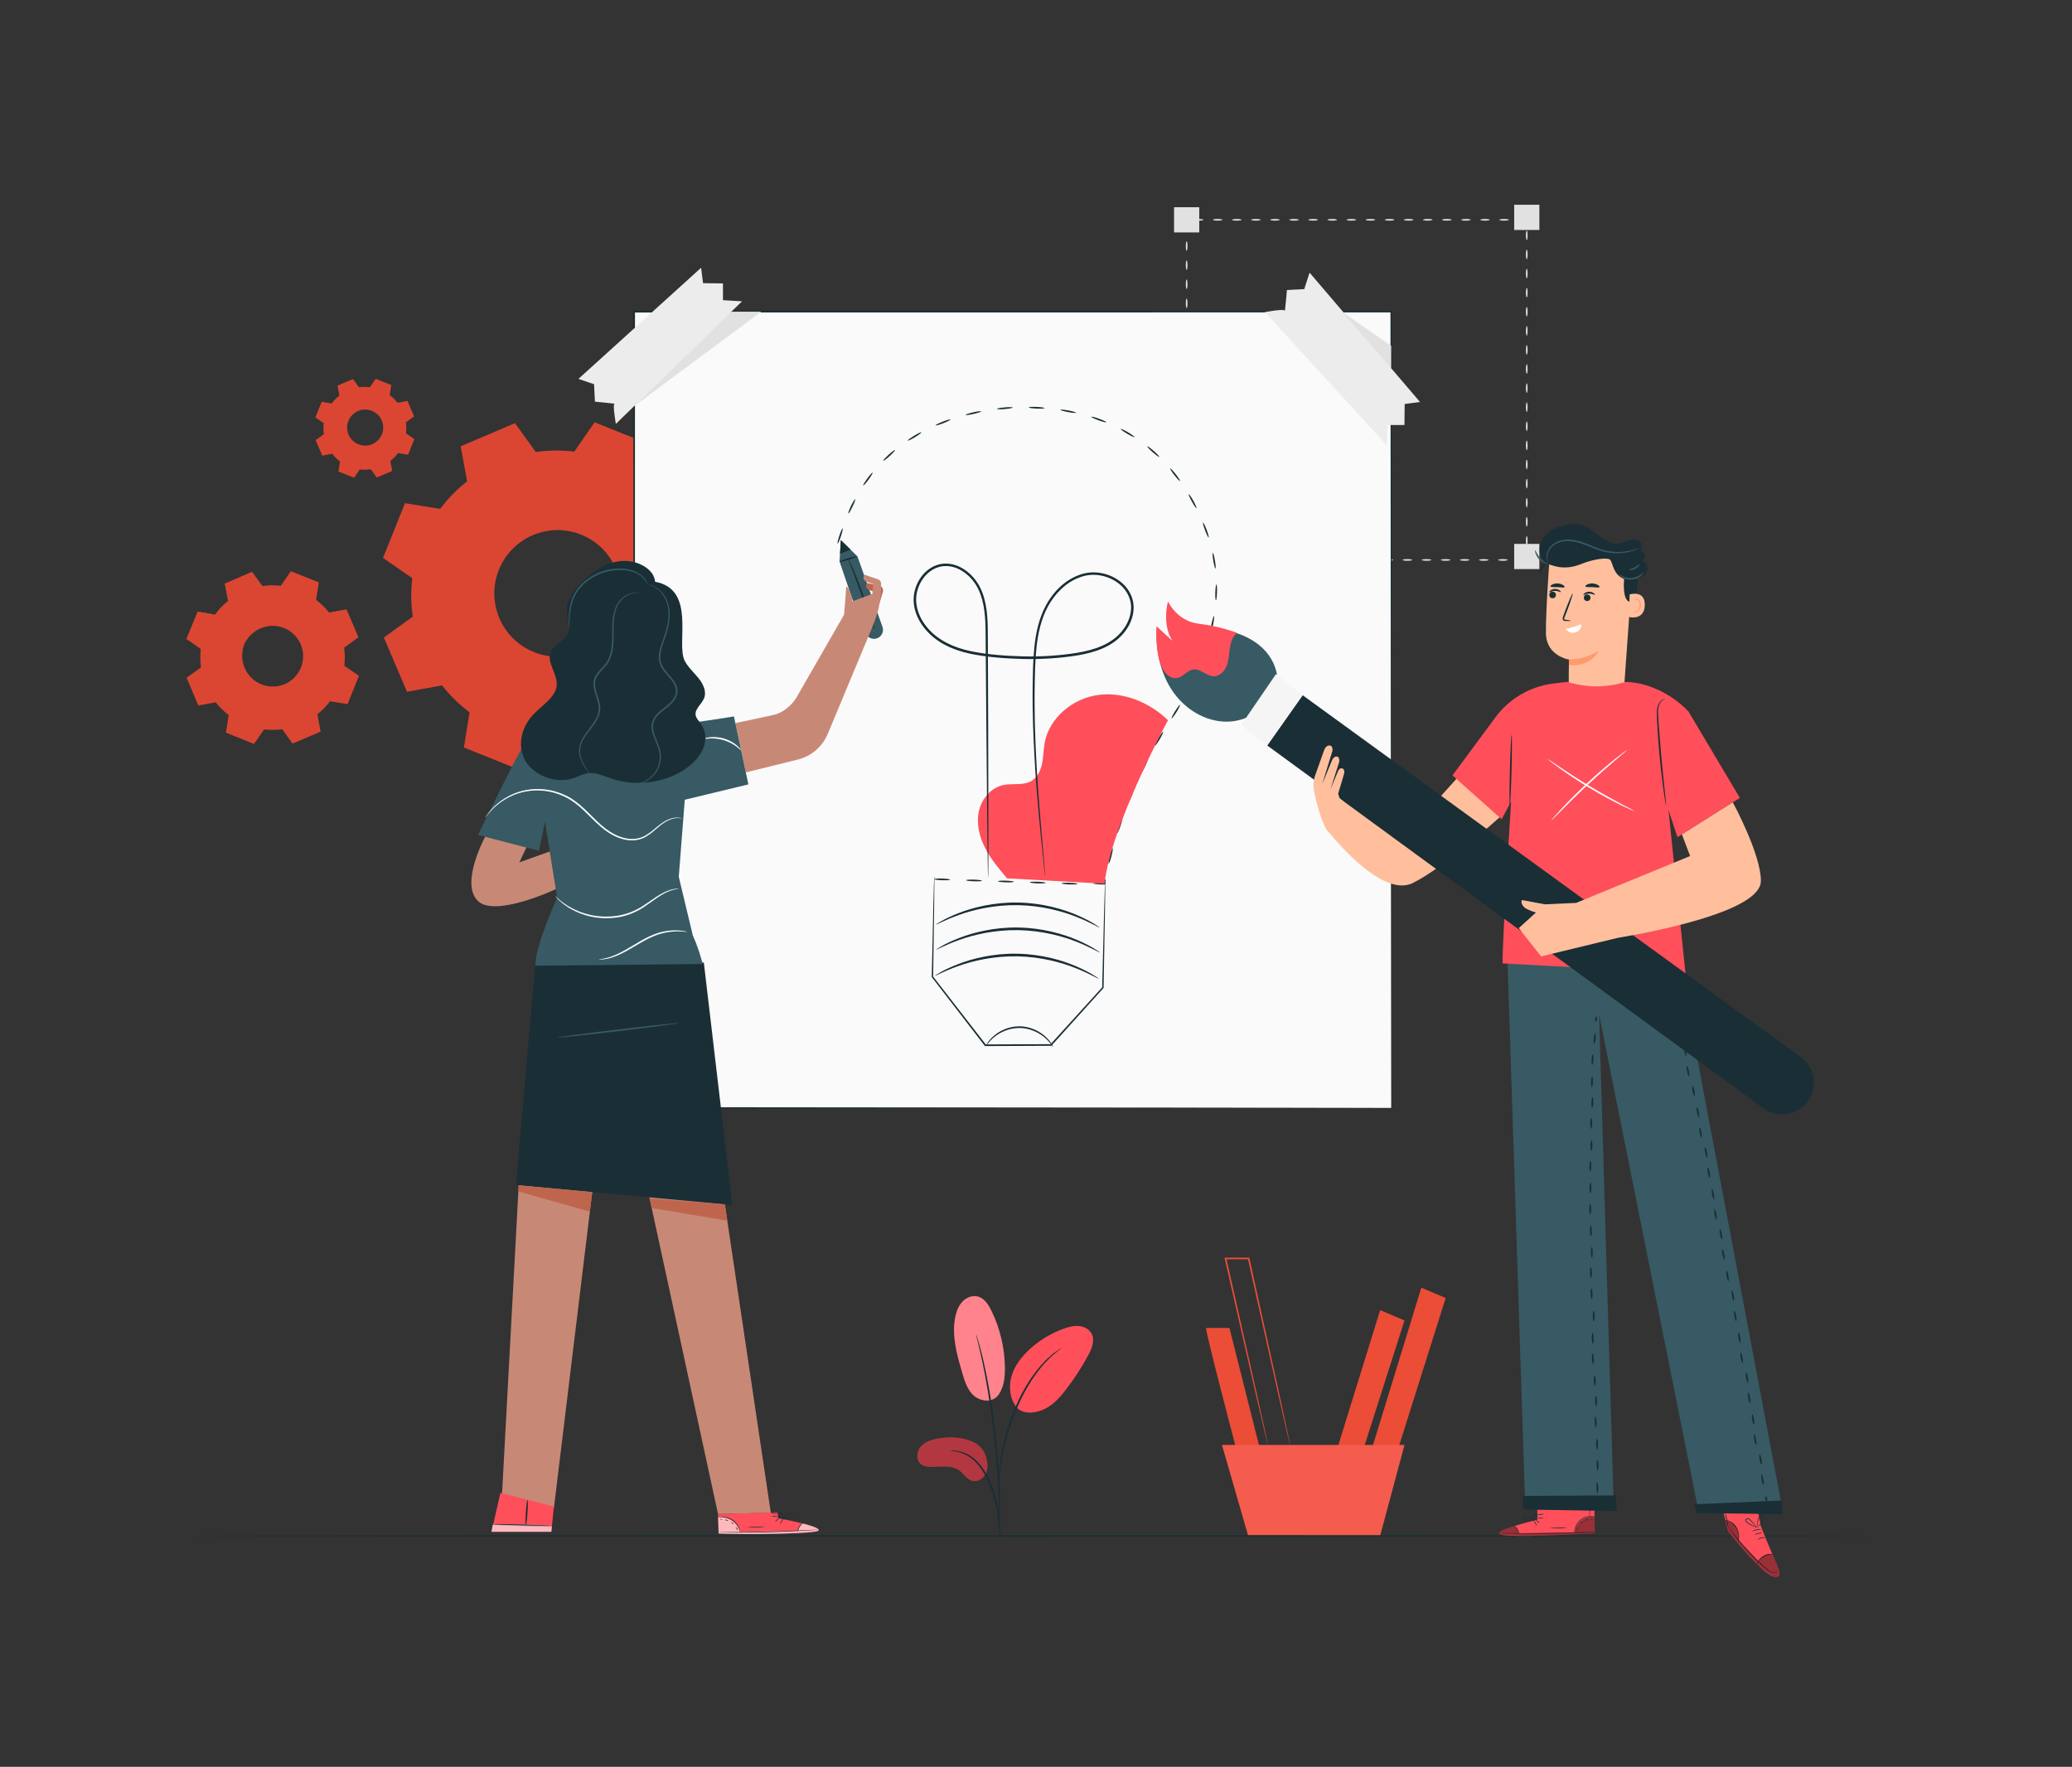 <?xml version="1.0" encoding="utf-8"?>
<!-- Generator: Adobe Illustrator 17.0.0, SVG Export Plug-In . SVG Version: 6.00 Build 0)  -->
<!DOCTYPE svg PUBLIC "-//W3C//DTD SVG 1.1//EN" "http://www.w3.org/Graphics/SVG/1.1/DTD/svg11.dtd">
<svg version="1.1" id="Layer_1" xmlns="http://www.w3.org/2000/svg" xmlns:xlink="http://www.w3.org/1999/xlink" x="0px" y="0px"
	 width="774.077px" height="660.066px" viewBox="0 0 774.077 660.066" enable-background="new 0 0 774.077 660.066"
	 xml:space="preserve">
<rect x="0" y="0" width="774.077" height="660.066" fill="#333333" stroke="none"/>
<g>
	<g>
		<g>
			<path fill="#E1E1E1" d="M566.82,209.187c0-0.171,1.195-0.31,2.669-0.31c0.288,0.006,0.568,0.011,0.898,0.018l-0.291,0.291
				c0.043-1.034,0.157-1.771,0.292-1.771c0.134,0,0.249,0.736,0.291,1.771l0.012,0.285l-0.303,0.006
				c-0.33,0.007-0.61,0.012-0.898,0.018C568.015,209.497,566.82,209.358,566.82,209.187z"/>
		</g>
		<g>
			<ellipse fill="#E1E1E1" cx="561.47" cy="209.187" rx="1.783" ry="0.31"/>
		</g>
		<g>
			<ellipse fill="#E1E1E1" cx="554.336" cy="209.187" rx="1.783" ry="0.31"/>
		</g>
		<g>
			<ellipse fill="#E1E1E1" cx="547.202" cy="209.187" rx="1.783" ry="0.31"/>
		</g>
		<g>
			<ellipse fill="#E1E1E1" cx="540.068" cy="209.187" rx="1.783" ry="0.31"/>
		</g>
		<g>
			<ellipse fill="#E1E1E1" cx="532.935" cy="209.187" rx="1.783" ry="0.31"/>
		</g>
		<g>
			<ellipse fill="#E1E1E1" cx="525.801" cy="209.187" rx="1.783" ry="0.31"/>
		</g>
		<g>
			<ellipse fill="#E1E1E1" cx="518.667" cy="209.187" rx="1.783" ry="0.31"/>
		</g>
		<g>
			<ellipse fill="#E1E1E1" cx="511.533" cy="209.187" rx="1.783" ry="0.31"/>
		</g>
		<g>
			<ellipse fill="#E1E1E1" cx="504.399" cy="209.187" rx="1.783" ry="0.31"/>
		</g>
		<g>
			<ellipse fill="#E1E1E1" cx="497.266" cy="209.187" rx="1.783" ry="0.31"/>
		</g>
		<g>
			<ellipse fill="#E1E1E1" cx="490.132" cy="209.187" rx="1.783" ry="0.31"/>
		</g>
		<g>
			<ellipse fill="#E1E1E1" cx="482.998" cy="209.187" rx="1.783" ry="0.31"/>
		</g>
		<g>
			<ellipse fill="#E1E1E1" cx="475.864" cy="209.187" rx="1.783" ry="0.31"/>
		</g>
		<g>
			<ellipse fill="#E1E1E1" cx="468.73" cy="209.187" rx="1.783" ry="0.31"/>
		</g>
		<g>
			<ellipse fill="#E1E1E1" cx="461.597" cy="209.187" rx="1.783" ry="0.31"/>
		</g>
		<g>
			<ellipse fill="#E1E1E1" cx="454.463" cy="209.187" rx="1.783" ry="0.31"/>
		</g>
		<g>
			<ellipse fill="#E1E1E1" cx="447.329" cy="209.187" rx="1.783" ry="0.31"/>
		</g>
		<g>
			<ellipse fill="#E1E1E1" cx="443.319" cy="206.063" rx="0.31" ry="1.783"/>
		</g>
		<g>
			<ellipse fill="#E1E1E1" cx="443.319" cy="198.929" rx="0.31" ry="1.783"/>
		</g>
		<g>
			<ellipse fill="#E1E1E1" cx="443.319" cy="191.796" rx="0.31" ry="1.783"/>
		</g>
		<g>
			<ellipse fill="#E1E1E1" cx="443.319" cy="184.662" rx="0.31" ry="1.783"/>
		</g>
		<g>
			<ellipse fill="#E1E1E1" cx="443.319" cy="177.528" rx="0.31" ry="1.783"/>
		</g>
		<g>
			<ellipse fill="#E1E1E1" cx="443.319" cy="170.394" rx="0.31" ry="1.783"/>
		</g>
		<g>
			<ellipse fill="#E1E1E1" cx="443.319" cy="163.26" rx="0.31" ry="1.783"/>
		</g>
		<g>
			<ellipse fill="#E1E1E1" cx="443.319" cy="156.126" rx="0.31" ry="1.783"/>
		</g>
		<g>
			<ellipse fill="#E1E1E1" cx="443.319" cy="148.993" rx="0.31" ry="1.783"/>
		</g>
		<g>
			<ellipse fill="#E1E1E1" cx="443.319" cy="141.859" rx="0.31" ry="1.783"/>
		</g>
		<g>
			<ellipse fill="#E1E1E1" cx="443.319" cy="134.725" rx="0.31" ry="1.783"/>
		</g>
		<g>
			<ellipse fill="#E1E1E1" cx="443.319" cy="127.591" rx="0.31" ry="1.783"/>
		</g>
		<g>
			<ellipse fill="#E1E1E1" cx="443.319" cy="120.457" rx="0.31" ry="1.783"/>
		</g>
		<g>
			<ellipse fill="#E1E1E1" cx="443.319" cy="113.324" rx="0.31" ry="1.783"/>
		</g>
		<g>
			<ellipse fill="#E1E1E1" cx="443.319" cy="106.19" rx="0.31" ry="1.783"/>
		</g>
		<g>
			<ellipse fill="#E1E1E1" cx="443.319" cy="99.056" rx="0.31" ry="1.783"/>
		</g>
		<g>
			<ellipse fill="#E1E1E1" cx="443.319" cy="91.922" rx="0.31" ry="1.783"/>
		</g>
		<g>
			<ellipse fill="#E1E1E1" cx="443.319" cy="84.789" rx="0.31" ry="1.783"/>
		</g>
		<g>
			<ellipse fill="#E1E1E1" cx="447.784" cy="82.12" rx="1.783" ry="0.31"/>
		</g>
		<g>
			<ellipse fill="#E1E1E1" cx="454.918" cy="82.12" rx="1.783" ry="0.31"/>
		</g>
		<g>
			<ellipse fill="#E1E1E1" cx="462.052" cy="82.12" rx="1.783" ry="0.31"/>
		</g>
		<g>
			<ellipse fill="#E1E1E1" cx="469.186" cy="82.12" rx="1.783" ry="0.31"/>
		</g>
		<g>
			<ellipse fill="#E1E1E1" cx="476.319" cy="82.12" rx="1.783" ry="0.31"/>
		</g>
		<g>
			<ellipse fill="#E1E1E1" cx="483.453" cy="82.12" rx="1.783" ry="0.31"/>
		</g>
		<g>
			<ellipse fill="#E1E1E1" cx="490.587" cy="82.12" rx="1.783" ry="0.31"/>
		</g>
		<g>
			<ellipse fill="#E1E1E1" cx="497.721" cy="82.12" rx="1.783" ry="0.31"/>
		</g>
		<g>
			<ellipse fill="#E1E1E1" cx="504.854" cy="82.12" rx="1.783" ry="0.31"/>
		</g>
		<g>
			<ellipse fill="#E1E1E1" cx="511.988" cy="82.12" rx="1.783" ry="0.31"/>
		</g>
		<g>
			<ellipse fill="#E1E1E1" cx="519.122" cy="82.12" rx="1.783" ry="0.31"/>
		</g>
		<g>
			<ellipse fill="#E1E1E1" cx="526.256" cy="82.12" rx="1.783" ry="0.31"/>
		</g>
		<g>
			<ellipse fill="#E1E1E1" cx="533.39" cy="82.12" rx="1.783" ry="0.31"/>
		</g>
		<g>
			<ellipse fill="#E1E1E1" cx="540.523" cy="82.12" rx="1.783" ry="0.31"/>
		</g>
		<g>
			<ellipse fill="#E1E1E1" cx="547.657" cy="82.12" rx="1.783" ry="0.31"/>
		</g>
		<g>
			<ellipse fill="#E1E1E1" cx="554.791" cy="82.12" rx="1.783" ry="0.31"/>
		</g>
		<g>
			<ellipse fill="#E1E1E1" cx="561.925" cy="82.12" rx="1.783" ry="0.31"/>
		</g>
		<g>
			<path fill="#E1E1E1" d="M570.387,82.575c-0.079,0-0.151-0.17-0.206-0.455l0.205,0.205c-0.321,0.064-0.798,0.104-1.328,0.104
				c-0.985,0-1.784-0.139-1.784-0.31s0.798-0.31,1.784-0.31c0.53,0,1.007,0.04,1.328,0.104l0.236,0.047l-0.031,0.159
				C570.538,82.405,570.466,82.575,570.387,82.575z"/>
		</g>
		<g>
			<ellipse fill="#E1E1E1" cx="570.387" cy="87.925" rx="0.31" ry="1.783"/>
		</g>
		<g>
			<ellipse fill="#E1E1E1" cx="570.387" cy="95.059" rx="0.31" ry="1.783"/>
		</g>
		<g>
			<ellipse fill="#E1E1E1" cx="570.387" cy="102.193" rx="0.31" ry="1.783"/>
		</g>
		<g>
			<ellipse fill="#E1E1E1" cx="570.387" cy="109.327" rx="0.31" ry="1.783"/>
		</g>
		<g>
			<ellipse fill="#E1E1E1" cx="570.387" cy="116.46" rx="0.31" ry="1.783"/>
		</g>
		<g>
			<ellipse fill="#E1E1E1" cx="570.387" cy="123.594" rx="0.31" ry="1.783"/>
		</g>
		<g>
			<ellipse fill="#E1E1E1" cx="570.387" cy="130.728" rx="0.31" ry="1.783"/>
		</g>
		<g>
			<ellipse fill="#E1E1E1" cx="570.387" cy="137.862" rx="0.31" ry="1.783"/>
		</g>
		<g>
			<ellipse fill="#E1E1E1" cx="570.387" cy="144.995" rx="0.31" ry="1.783"/>
		</g>
		<g>
			<ellipse fill="#E1E1E1" cx="570.387" cy="152.129" rx="0.31" ry="1.783"/>
		</g>
		<g>
			<ellipse fill="#E1E1E1" cx="570.387" cy="159.263" rx="0.31" ry="1.783"/>
		</g>
		<g>
			<ellipse fill="#E1E1E1" cx="570.387" cy="166.397" rx="0.31" ry="1.783"/>
		</g>
		<g>
			<ellipse fill="#E1E1E1" cx="570.387" cy="173.531" rx="0.31" ry="1.783"/>
		</g>
		<g>
			<ellipse fill="#E1E1E1" cx="570.387" cy="180.665" rx="0.31" ry="1.783"/>
		</g>
		<g>
			<ellipse fill="#E1E1E1" cx="570.387" cy="187.798" rx="0.31" ry="1.783"/>
		</g>
		<g>
			<ellipse fill="#E1E1E1" cx="570.387" cy="194.932" rx="0.31" ry="1.783"/>
		</g>
		<g>
			<ellipse fill="#E1E1E1" cx="570.387" cy="202.066" rx="0.31" ry="1.783"/>
		</g>
	</g>
	<rect x="565.681" y="203.194" fill="#E1E1E1" width="9.411" height="9.411"/>
	<rect x="438.614" y="204.482" fill="#E1E1E1" width="9.411" height="9.411"/>
	<rect x="565.681" y="76.498" fill="#E1E1E1" width="9.411" height="9.411"/>
	<rect x="438.614" y="77.414" fill="#E1E1E1" width="9.411" height="9.411"/>
</g>
<g>
	<g>
		<g>
			<path fill-rule="evenodd" clip-rule="evenodd" fill="#DB4632" d="M123.917,150.732c0.83-1.112,1.797-2.092,2.866-2.926
				l-0.682-3.735l5.778-2.465l2.225,3.076c1.342-0.195,2.718-0.215,4.095-0.045l2.158-3.122l5.829,2.342l-0.602,3.747
				c1.112,0.83,2.092,1.797,2.926,2.866l3.735-0.682l2.466,5.777l-3.077,2.225c0.195,1.341,0.214,2.717,0.045,4.095l3.122,2.158
				l-2.342,5.829l-3.747-0.602c-0.83,1.112-1.797,2.092-2.866,2.925l0.682,3.735l-5.778,2.465l-2.225-3.077
				c-1.341,0.195-2.717,0.214-4.095,0.045l-2.158,3.122l-5.829-2.342l0.602-3.747c-1.112-0.83-2.092-1.797-2.926-2.866l-3.735,0.682
				l-2.465-5.777l3.077-2.225c-0.195-1.341-0.214-2.717-0.045-4.095l-3.122-2.158l2.342-5.829L123.917,150.732L123.917,150.732z
				 M130.167,157.224c-1.388,3.453,0.287,7.378,3.74,8.765c3.453,1.388,7.378-0.287,8.765-3.74c1.387-3.453-0.287-7.378-3.74-8.765
				C135.479,152.096,131.555,153.771,130.167,157.224z"/>
		</g>
		<g>
			<path fill-rule="evenodd" clip-rule="evenodd" fill="#DB4632" d="M164.453,190.097c2.913-3.9,6.304-7.338,10.053-10.263
				l-2.393-13.104l20.27-8.649l7.806,10.793c4.706-0.684,9.534-0.753,14.366-0.158l7.571-10.953l20.448,8.217l-2.112,13.144
				c3.901,2.913,7.339,6.305,10.264,10.055l13.103-2.392l8.65,20.268l-10.793,7.807c0.683,4.706,0.752,9.534,0.157,14.365
				l10.953,7.572l-8.216,20.449l-13.146-2.111c-2.913,3.901-6.305,7.338-10.054,10.263l2.393,13.104l-20.269,8.649l-7.807-10.794
				c-4.706,0.683-9.533,0.752-14.365,0.157l-7.571,10.953l-20.449-8.217l2.112-13.145c-3.901-2.913-7.339-6.304-10.264-10.055
				l-13.104,2.392l-8.649-20.268l10.794-7.807c-0.683-4.705-0.752-9.534-0.158-14.365l-10.953-7.571l8.216-20.448L164.453,190.097
				L164.453,190.097z M186.38,212.873c-4.868,12.115,1.007,25.882,13.123,30.75c12.115,4.867,25.882-1.007,30.749-13.123
				c4.868-12.115-1.007-25.882-13.122-30.75C205.015,194.883,191.248,200.758,186.38,212.873z"/>
		</g>
		<g>
			<g>
				<path fill="#DB4632" d="M80.353,229.62c1.434-1.92,3.103-3.612,4.948-5.052l-1.178-6.451l9.977-4.257l3.842,5.313
					c2.316-0.336,4.693-0.371,7.072-0.078l3.727-5.391l10.066,4.045l-1.039,6.47c1.92,1.434,3.613,3.104,5.052,4.95l6.45-1.178
					l4.258,9.977l-5.313,3.843c0.336,2.316,0.37,4.693,0.077,7.071l5.391,3.727l-4.044,10.066l-6.471-1.039
					c-1.434,1.92-3.104,3.612-4.949,5.052l1.178,6.45l-9.977,4.257l-3.843-5.313c-2.316,0.336-4.693,0.37-7.071,0.077l-3.727,5.392
					l-10.066-4.044l1.04-6.47c-1.92-1.434-3.613-3.103-5.052-4.949l-6.45,1.178l-4.257-9.977l5.313-3.843
					c-0.336-2.316-0.37-4.693-0.077-7.071l-5.392-3.727l4.044-10.066L80.353,229.62L80.353,229.62z M91.147,240.831
					c-2.396,5.964,0.496,12.74,6.459,15.136c5.964,2.396,12.74-0.496,15.136-6.46c2.396-5.964-0.496-12.74-6.459-15.136
					C100.319,231.976,93.543,234.868,91.147,240.831z"/>
			</g>
			<g>
				<g>
					<path fill="#DB4632" d="M91.147,240.831c0,0,0.241-1.024,1.292-2.577c1.033-1.52,3.083-3.576,6.358-4.52
						c1.617-0.454,3.514-0.637,5.47-0.243c1.94,0.4,3.97,1.267,5.635,2.786c0.85,0.733,1.596,1.627,2.21,2.628
						c0.629,0.992,1.114,2.108,1.409,3.294c0.642,2.363,0.478,5.015-0.469,7.431c-0.988,2.401-2.705,4.429-4.803,5.692
						c-1.034,0.653-2.156,1.123-3.297,1.405c-1.136,0.298-2.294,0.427-3.414,0.368c-2.253-0.055-4.319-0.835-5.996-1.888
						c-1.685-1.069-2.928-2.514-3.781-3.961c-1.711-2.947-1.768-5.85-1.463-7.662C90.612,241.737,91.147,240.831,91.147,240.831
						c0.078,0.026-0.363,0.972-0.593,2.789c-0.221,1.784-0.084,4.587,1.611,7.386c0.845,1.374,2.053,2.736,3.673,3.736
						c1.612,0.983,3.584,1.706,5.72,1.74c1.063,0.048,2.159-0.082,3.233-0.37c1.079-0.272,2.139-0.721,3.114-1.344
						c1.981-1.201,3.594-3.118,4.529-5.386c0.893-2.284,1.054-4.782,0.455-7.02c-0.273-1.123-0.728-2.181-1.318-3.124
						c-0.576-0.951-1.276-1.803-2.077-2.504c-1.566-1.453-3.489-2.296-5.333-2.701c-1.86-0.399-3.675-0.252-5.236,0.156
						c-3.161,0.848-5.199,2.776-6.274,4.218C91.557,239.878,91.221,240.868,91.147,240.831z"/>
				</g>
			</g>
			<g>
				<g>
					<path fill="#DB4632" d="M80.353,229.62c0.004,0.009-0.133-0.005-0.407-0.041c-0.302-0.042-0.706-0.098-1.229-0.171
						c-1.126-0.168-2.747-0.409-4.852-0.722l0.115-0.065c-1.021,2.583-2.362,5.98-3.986,10.089l-0.061-0.202
						c1.638,1.123,3.459,2.37,5.406,3.705l0.097,0.067l-0.014,0.119c-0.261,2.189-0.263,4.561,0.1,7.015l0.019,0.131l-0.108,0.079
						c-1.653,1.202-3.441,2.504-5.302,3.858l0.079-0.286c1.348,3.139,2.778,6.469,4.28,9.967l-0.289-0.155
						c1.996-0.368,4.194-0.774,6.447-1.19l0.164-0.03l0.103,0.132c1.34,1.716,3.041,3.428,5.007,4.888l0.14,0.104l-0.027,0.173
						c-0.319,2.006-0.671,4.218-1.03,6.472l-0.183-0.323c3.163,1.267,6.574,2.632,10.07,4.032l-0.371,0.112
						c1.159-1.68,2.432-3.526,3.721-5.395l0.109-0.158l0.191,0.023c2.174,0.268,4.587,0.271,6.986-0.082l0.193-0.028l0.115,0.159
						c1.205,1.663,2.519,3.478,3.846,5.311l-0.393-0.109c3.158-1.349,6.544-2.796,9.975-4.262l-0.196,0.364
						c-0.373-2.037-0.774-4.235-1.179-6.45l-0.036-0.199l0.159-0.124c1.751-1.363,3.45-3.061,4.883-4.984l0.004-0.005l0.123-0.162
						l0.198,0.032c2.172,0.349,4.331,0.696,6.47,1.04l-0.362,0.205c1.367-3.401,2.717-6.757,4.046-10.064l0.119,0.395
						c-1.814-1.256-3.611-2.499-5.39-3.729l-0.163-0.113l0.024-0.197c0.291-2.345,0.258-4.701-0.072-6.984l-0.028-0.194l0.158-0.114
						c1.798-1.298,3.568-2.576,5.316-3.839l-0.106,0.382c-1.45-3.407-2.866-6.736-4.247-9.981l0.337,0.182
						c-2.189,0.397-4.339,0.786-6.451,1.169l-0.179,0.032l-0.111-0.143c-1.467-1.886-3.159-3.53-4.989-4.902l-0.14-0.105
						l0.028-0.172c0.36-2.218,0.709-4.368,1.05-6.468l0.171,0.301c-3.538-1.43-6.878-2.78-10.057-4.065l0.305-0.092
						c-1.315,1.893-2.549,3.669-3.74,5.382l-0.083,0.119l-0.143-0.018c-2.484-0.31-4.824-0.252-7.01,0.057l-0.132,0.019
						l-0.077-0.107c-1.39-1.935-2.642-3.679-3.824-5.325l0.237,0.066c-3.872,1.632-7.172,3.023-9.996,4.213l0.088-0.164
						c0.454,2.579,0.826,4.695,1.136,6.458l0.011,0.065l-0.051,0.039c-1.886,1.457-3.099,2.759-3.877,3.634
						c-0.366,0.431-0.646,0.762-0.852,1.004C80.449,229.524,80.356,229.629,80.353,229.62c-0.003-0.008,0.079-0.134,0.242-0.364
						c0.173-0.234,0.435-0.588,0.811-1.041c0.754-0.902,1.949-2.236,3.829-3.731l-0.039,0.104c-0.333-1.758-0.732-3.869-1.219-6.443
						l-0.022-0.117l0.111-0.048c2.814-1.215,6.101-2.635,9.959-4.301l0.144-0.062l0.093,0.128c1.193,1.639,2.457,3.374,3.86,5.299
						l-0.209-0.088c2.221-0.328,4.602-0.401,7.132-0.098l-0.226,0.101c1.182-1.719,2.408-3.501,3.714-5.4l0.115-0.168l0.19,0.076
						c3.185,1.272,6.53,2.608,10.074,4.024l0.205,0.082l-0.035,0.219c-0.334,2.101-0.676,4.253-1.028,6.472l-0.112-0.277
						c1.875,1.396,3.61,3.072,5.115,4.997l-0.289-0.11c2.111-0.388,4.26-0.783,6.448-1.186l0.241-0.044l0.097,0.226
						c1.387,3.243,2.811,6.568,4.267,9.972l0.1,0.233l-0.206,0.149c-1.746,1.265-3.514,2.546-5.31,3.847l0.13-0.308
						c0.342,2.339,0.378,4.753,0.083,7.157l-0.139-0.309c1.78,1.229,3.577,2.471,5.393,3.725l0.217,0.15l-0.098,0.245
						c-1.328,3.308-2.676,6.665-4.041,10.067l-0.099,0.247l-0.263-0.042c-2.139-0.343-4.298-0.69-6.471-1.039l0.32-0.13
						l-0.004,0.005c-1.469,1.972-3.211,3.712-5.007,5.109l0.123-0.322c0.404,2.214,0.805,4.413,1.176,6.45l0.048,0.261l-0.244,0.104
						c-3.433,1.463-6.82,2.907-9.979,4.253l-0.24,0.103l-0.153-0.212c-1.325-1.834-2.637-3.65-3.839-5.315l0.308,0.13
						c-2.457,0.358-4.93,0.352-7.156,0.073l0.299-0.134c-1.293,1.867-2.57,3.71-3.732,5.388l-0.141,0.204l-0.23-0.093
						c-3.493-1.408-6.9-2.782-10.061-4.057l-0.221-0.089l0.038-0.234c0.365-2.252,0.724-4.463,1.049-6.468l0.112,0.276
						c-2.005-1.499-3.736-3.254-5.097-5.01l0.267,0.101c-2.255,0.407-4.455,0.804-6.452,1.165l-0.207,0.037l-0.082-0.193
						c-1.486-3.504-2.901-6.842-4.234-9.987l-0.074-0.175l0.154-0.111c1.868-1.343,3.664-2.635,5.324-3.828l-0.088,0.209
						c-0.354-2.498-0.336-4.907-0.055-7.126l0.083,0.185c-1.937-1.35-3.747-2.613-5.376-3.749l-0.112-0.078l0.051-0.124
						c1.67-4.09,3.052-7.471,4.102-10.042l0.033-0.08l0.083,0.014c2.079,0.359,3.68,0.635,4.791,0.827
						c0.527,0.096,0.934,0.17,1.237,0.225C80.206,229.581,80.35,229.612,80.353,229.62z"/>
				</g>
			</g>
		</g>
	</g>
</g>
<g>
	<path fill="#EB4D37" d="M450.566,496.105c-0.35,1.049,11.89,47.561,11.89,47.561l8.393-1.749l-11.54-45.812H450.566z"/>
	<polygon fill="#EB4D37" points="515.612,489.46 498.826,543.666 508.618,543.666 524.704,493.307 	"/>
	<polygon fill="#EB4D37" points="530.999,481.067 511.765,543.666 521.557,543.666 540.092,484.914 	"/>
	<polygon fill="#F45C4D" points="456.511,539.819 466.303,573.741 515.612,573.741 524.704,539.819 	"/>
	<g>
		<path fill="#EB4D37" d="M481.947,539.819c-0.01,0.002-0.047-0.116-0.109-0.349c-0.067-0.265-0.153-0.607-0.261-1.037
			c-0.226-0.954-0.543-2.295-0.947-4.006c-0.807-3.529-1.961-8.574-3.388-14.814c-2.82-12.586-6.717-29.981-11.067-49.399
			l0.302,0.242c-1.381,0-2.862,0-4.353,0c-1.467,0-2.923,0-4.281,0l0.301-0.378c4.377,19.437,8.298,36.846,11.135,49.443
			c1.38,6.258,2.496,11.317,3.276,14.856c0.366,1.721,0.654,3.071,0.858,4.031c0.086,0.435,0.155,0.782,0.208,1.05
			c0.044,0.237,0.061,0.36,0.051,0.362c-0.01,0.002-0.047-0.116-0.11-0.348c-0.068-0.265-0.156-0.607-0.266-1.037
			c-0.23-0.954-0.555-2.295-0.968-4.006c-0.825-3.528-2.005-8.573-3.464-14.813c-2.885-12.586-6.871-29.98-11.322-49.4l-0.087-0.378
			h0.388c1.358,0,2.815,0,4.281,0c1.491,0,2.972,0,4.353,0h0.249l0.053,0.242c4.276,19.435,8.107,36.845,10.879,49.441
			c1.348,6.258,2.438,11.317,3.2,14.856c0.358,1.722,0.638,3.071,0.837,4.031c0.084,0.435,0.151,0.782,0.203,1.05
			C481.94,539.694,481.957,539.816,481.947,539.819z"/>
	</g>
</g>
<g>
	<path fill="#1A2E35" d="M701.359,573.799c0,0.171-141.567,0.31-316.158,0.31c-174.652,0-316.188-0.139-316.188-0.31
		s141.536-0.31,316.188-0.31C559.792,573.49,701.359,573.629,701.359,573.799z"/>
</g>
<g>
	<g>
		<path fill="#FF4F5B" d="M363.961,538.936c-4.07-2.066-8.848-2.307-13.346-1.534c-2.416,0.416-4.934,1.156-6.568,2.984
			c-1.634,1.828-1.925,5.028-0.025,6.577c1.131,0.922,2.701,1.053,4.16,1.027c3.525-0.064,7.432-0.71,10.262,1.393
			c1.615,1.2,2.697,3.204,4.622,3.787c1.883,0.57,3.997-0.553,4.982-2.256s1.005-3.823,0.528-5.732
			C368.577,545.181,368.061,541.018,363.961,538.936z"/>
	</g>
	<g opacity="0.3">
		<path d="M363.961,538.936c-4.07-2.066-8.848-2.307-13.346-1.534c-2.416,0.416-4.934,1.156-6.568,2.984
			c-1.634,1.828-1.925,5.028-0.025,6.577c1.131,0.922,2.701,1.053,4.16,1.027c3.525-0.064,7.432-0.71,10.262,1.393
			c1.615,1.2,2.697,3.204,4.622,3.787c1.883,0.57,3.997-0.553,4.982-2.256s1.005-3.823,0.528-5.732
			C368.577,545.181,368.061,541.018,363.961,538.936z"/>
	</g>
	<g>
		<path fill="#FF4F5B" d="M373.138,520.937c-2.457,3.558-7.285,2.417-9.535,0.269c-2.249-2.148-3.214-5.275-4.093-8.258
			c-2.009-6.815-4.037-13.965-2.621-20.928c0.423-2.082,1.187-4.16,2.638-5.711c1.451-1.552,3.691-2.484,5.748-1.955
			c2.435,0.626,3.961,2.997,5.067,5.255c3.253,6.635,5,14.004,5.073,21.393C375.449,514.453,375.066,518.075,373.138,520.937"/>
	</g>
	<g opacity="0.3">
		<path fill="#FFFFFF" d="M373.138,520.937c-2.457,3.558-7.285,2.417-9.535,0.269c-2.249-2.148-3.214-5.275-4.093-8.258
			c-2.009-6.815-4.037-13.965-2.621-20.928c0.423-2.082,1.187-4.16,2.638-5.711c1.451-1.552,3.691-2.484,5.748-1.955
			c2.435,0.626,3.961,2.997,5.067,5.255c3.253,6.635,5,14.004,5.073,21.393C375.449,514.453,375.066,518.075,373.138,520.937"/>
	</g>
	<g>
		<path fill="#FF4F5B" d="M379.981,525.975c-2.714-3.178-3.255-7.837-2.083-11.848c1.172-4.012,3.857-7.435,6.959-10.236
			c3.637-3.284,7.92-5.849,12.532-7.505c1.815-0.651,3.731-1.169,5.651-0.998c1.921,0.171,3.86,1.14,4.767,2.842
			c1.34,2.516,0.091,5.587-1.266,8.095c-2.39,4.418-5.128,8.647-8.181,12.636c-2.456,3.209-5.272,6.377-9.037,7.845
			c-3.765,1.467-7.687,1.323-9.705-1.281"/>
	</g>
	<g>
		<g>
			<path fill="#1A2E35" d="M373.653,574.371c-0.046,0.003-0.126-0.57-0.235-1.608c-0.122-1.171-0.274-2.641-0.456-4.39
				c-0.217-1.847-0.501-4.045-1.03-6.437c-0.527-2.386-1.345-4.97-2.391-7.59c-1.083-2.604-2.397-4.968-3.928-6.856
				c-1.52-1.896-3.282-3.265-4.936-4.049c-1.648-0.801-3.124-1.121-4.143-1.261c-1.028-0.099-1.603-0.176-1.604-0.222
				c-0.001-0.046,0.575-0.057,1.631-0.036c1.046,0.063,2.582,0.318,4.319,1.094c1.742,0.759,3.611,2.148,5.206,4.083
				c1.607,1.927,2.969,4.343,4.071,6.993c1.064,2.665,1.87,5.276,2.376,7.714c0.503,2.434,0.741,4.656,0.899,6.519
				c0.152,1.865,0.214,3.375,0.247,4.419C373.706,573.79,373.698,574.368,373.653,574.371z"/>
		</g>
	</g>
	<g>
		<g>
			<path fill="#1A2E35" d="M373.328,570.993c-0.023-0.001-0.039-0.258-0.048-0.747c-0.002-0.561-0.005-1.268-0.008-2.136
				c-0.007-1.853-0.025-4.536-0.146-7.847c-0.207-6.623-0.837-15.764-2.004-25.809c-1.175-10.047-2.705-19.082-4.088-25.562
				c-0.328-1.624-0.656-3.086-0.965-4.366c-0.295-1.283-0.547-2.389-0.789-3.283c-0.208-0.842-0.378-1.528-0.513-2.073
				c-0.11-0.476-0.157-0.73-0.135-0.736c0.022-0.007,0.112,0.234,0.264,0.699c0.166,0.536,0.376,1.212,0.633,2.042
				c0.281,0.886,0.57,1.984,0.9,3.262c0.344,1.274,0.705,2.732,1.063,4.354c1.504,6.47,3.111,15.517,4.289,25.585
				c1.17,10.065,1.727,19.233,1.814,25.874c0.061,3.32,0.008,6.009-0.065,7.864c-0.047,0.868-0.086,1.575-0.117,2.135
				C373.38,570.738,373.351,570.994,373.328,570.993z"/>
		</g>
	</g>
	<g>
		<g>
			<path fill="#1A2E35" d="M373.169,553.305c-0.046-0.001-0.043-0.794,0.001-2.231c0.073-1.434,0.256-3.508,0.644-6.049
				c0.411-2.535,0.99-5.546,1.909-8.82c0.872-3.285,2.077-6.834,3.615-10.445c3.008-7.266,7.119-13.218,10.706-16.911
				c0.84-0.979,1.779-1.688,2.529-2.382c0.388-0.333,0.731-0.664,1.081-0.927c0.352-0.246,0.679-0.475,0.983-0.687
				c1.183-0.821,1.846-1.253,1.871-1.215c0.107,0.144-2.65,1.791-6.121,5.532c-3.457,3.733-7.453,9.643-10.436,16.849
				c-1.524,3.58-2.738,7.096-3.637,10.349c-0.945,3.242-1.567,6.223-2.035,8.733c-0.444,2.516-0.698,4.569-0.849,5.991
				C373.305,552.517,373.215,553.306,373.169,553.305z"/>
		</g>
	</g>
</g>
<g>
	<g>
		<rect x="236.909" y="116.438" fill="#FAFAFA" width="282.83" height="297.46"/>
		<g>
			<path fill="#1A2E35" d="M519.739,413.898c-0.002-2.317-0.108-119.426-0.27-297.46l0.27,0.27
				c-82.59,0.012-179.549,0.025-282.802,0.04h-0.028l0.309-0.309c-0.016,109.222-0.031,211.386-0.044,297.46l-0.265-0.265
				C406.778,413.792,517.485,413.896,519.739,413.898c-2.253,0.002-112.96,0.106-282.83,0.266l-0.266,0v-0.266
				c-0.013-86.073-0.028-188.238-0.044-297.46l0-0.31h0.31h0.028c103.253,0.015,200.212,0.028,282.802,0.04h0.27l0,0.27
				C519.847,294.472,519.741,411.582,519.739,413.898z"/>
		</g>
	</g>
	<g>
		<g>
			
				<ellipse transform="matrix(1 0.033 -0.033 1 10.852 -11.266)" fill="#1A2E35" cx="351.991" cy="328.187" rx="2.972" ry="0.31"/>
		</g>
		<g>
			
				<ellipse transform="matrix(1 0.033 -0.033 1 10.864 -11.645)" fill="#1A2E35" cx="363.875" cy="328.574" rx="2.972" ry="0.31"/>
		</g>
		<g>
			
				<ellipse transform="matrix(1 0.033 -0.033 1 10.89 -12.039)" fill="#1A2E35" cx="375.758" cy="328.96" rx="2.972" ry="0.31"/>
		</g>
		<g>
			
				<ellipse transform="matrix(1 0.033 -0.033 1 10.908 -12.424)" fill="#1A2E35" cx="387.642" cy="329.346" rx="2.972" ry="0.31"/>
		</g>
		<g>
			
				<ellipse transform="matrix(1 0.033 -0.033 1 10.927 -12.81)" fill="#1A2E35" cx="399.525" cy="329.733" rx="2.972" ry="0.31"/>
		</g>
		<g>
			<path fill="#1A2E35" d="M412.938,328.452c0.123,0.023,0.109,0.738-0.016,1.748l-0.029,0.236l-0.258,0.004
				c-0.374,0.006-0.795,0.002-1.238-0.012c-1.64-0.053-2.964-0.235-2.959-0.406c0.006-0.171,1.339-0.266,2.979-0.213
				c0.443,0.014,0.863,0.038,1.236,0.069l-0.287,0.24C412.589,329.11,412.815,328.429,412.938,328.452z"/>
		</g>
		<g>
			<path fill="#1A2E35" d="M415.679,316.894c0.165,0.047-0.036,1.369-0.448,2.953c-0.412,1.585-0.881,2.837-1.047,2.798
				c-0.166-0.039,0.034-1.361,0.448-2.954C415.046,318.1,415.515,316.847,415.679,316.894z"/>
		</g>
		<g>
			<path fill="#1A2E35" d="M419.279,305.57c0.161,0.058-0.132,1.363-0.655,2.915c-0.523,1.552-1.079,2.769-1.242,2.718
				c-0.163-0.051,0.13-1.356,0.655-2.915C418.562,306.729,419.118,305.512,419.279,305.57z"/>
		</g>
		<g>
			<path fill="#1A2E35" d="M423.63,294.51c0.157,0.068-0.223,1.351-0.848,2.865c-0.625,1.515-1.261,2.692-1.42,2.629
				c-0.159-0.062,0.22-1.345,0.848-2.866C422.838,295.619,423.473,294.441,423.63,294.51z"/>
		</g>
		<g>
			<path fill="#1A2E35" d="M428.711,283.766c0.152,0.079-0.313,1.333-1.038,2.802c-0.725,1.469-1.439,2.6-1.594,2.528
				c-0.155-0.073,0.31-1.327,1.039-2.802C427.846,284.819,428.56,283.687,428.711,283.766z"/>
		</g>
		<g>
			<path fill="#1A2E35" d="M434.524,273.401c0.146,0.089-0.406,1.309-1.233,2.723c-0.827,1.415-1.618,2.494-1.767,2.41
				c-0.149-0.083,0.402-1.302,1.233-2.723C433.587,274.391,434.378,273.312,434.524,273.401z"/>
		</g>
		<g>
			<path fill="#1A2E35" d="M440.835,263.321c0.148,0.086-0.435,1.291-1.301,2.691c-0.866,1.401-1.684,2.46-1.828,2.366
				c-0.143-0.093,0.439-1.298,1.301-2.692C439.869,264.294,440.687,263.235,440.835,263.321z"/>
		</g>
		<g>
			<path fill="#1A2E35" d="M446.37,252.798c0.156,0.071-0.31,1.326-1.041,2.802c-0.731,1.477-1.445,2.609-1.596,2.528
				c-0.151-0.08,0.315-1.335,1.041-2.802C445.5,253.859,446.215,252.727,446.37,252.798z"/>
		</g>
		<g>
			<path fill="#1A2E35" d="M450.714,241.731c0.163,0.051-0.155,1.352-0.71,2.904c-0.555,1.553-1.135,2.759-1.293,2.696
				c-0.159-0.063,0.159-1.363,0.71-2.904C449.972,242.887,450.551,241.68,450.714,241.731z"/>
		</g>
		<g>
			<path fill="#1A2E35" d="M453.529,230.184c0.169,0.027,0.038,1.359-0.293,2.975c-0.331,1.617-0.734,2.893-0.9,2.851
				c-0.166-0.042-0.035-1.374,0.293-2.975C452.957,231.434,453.36,230.158,453.529,230.184z"/>
		</g>
		<g>
			<path fill="#1A2E35" d="M454.439,218.338c0.171-0.004,0.266,1.331,0.213,2.981c-0.054,1.651-0.236,2.976-0.406,2.962
				c-0.17-0.015-0.266-1.349-0.213-2.982C454.086,219.668,454.268,218.342,454.439,218.338z"/>
		</g>
		<g>
			<path fill="#1A2E35" d="M453.106,206.539c0.167-0.038,0.519,1.252,0.787,2.882c0.268,1.63,0.346,2.965,0.176,2.983
				c-0.17,0.017-0.523-1.273-0.787-2.882C453.018,207.912,452.939,206.577,453.106,206.539z"/>
		</g>
		<g>
			<path fill="#1A2E35" d="M449.457,195.243c0.158-0.066,0.752,1.131,1.328,2.675c0.576,1.544,0.911,2.839,0.748,2.892
				c-0.163,0.053-0.757-1.144-1.328-2.675C449.635,196.604,449.3,195.31,449.457,195.243z"/>
		</g>
		<g>
			<path fill="#1A2E35" d="M444.114,184.637c0.146-0.09,0.91,1.008,1.707,2.451c0.797,1.444,1.318,2.675,1.165,2.751
				c-0.153,0.076-0.917-1.022-1.707-2.452C444.49,185.958,443.968,184.726,444.114,184.637z"/>
		</g>
		<g>
			<path fill="#1A2E35" d="M437.161,175.015c0.129-0.113,1.061,0.846,2.083,2.141c1.022,1.296,1.736,2.426,1.597,2.525
				s-1.072-0.859-2.083-2.141C437.747,176.258,437.032,175.127,437.161,175.015z"/>
		</g>
		<g>
			<path fill="#1A2E35" d="M428.622,166.764c0.106-0.134,1.196,0.641,2.435,1.731c1.239,1.091,2.146,2.075,2.026,2.197
				c-0.12,0.122-1.21-0.653-2.435-1.732C429.423,167.882,428.516,166.899,428.622,166.764z"/>
		</g>
		<g>
			<path fill="#1A2E35" d="M418.691,160.265c0.078-0.152,1.295,0.403,2.717,1.24c1.423,0.837,2.498,1.631,2.403,1.774
				c-0.095,0.142-1.311-0.413-2.718-1.24C419.689,161.211,418.613,160.417,418.691,160.265z"/>
		</g>
		<g>
			<path fill="#1A2E35" d="M407.721,155.72c0.05-0.164,1.348,0.159,2.9,0.721c1.552,0.562,2.755,1.146,2.689,1.303
				c-0.066,0.157-1.365-0.165-2.9-0.721C408.875,156.468,407.671,155.884,407.721,155.72z"/>
		</g>
		<g>
			<path fill="#1A2E35" d="M396.137,153.104c0.024-0.169,1.357-0.065,2.979,0.234c1.622,0.299,2.905,0.677,2.866,0.843
				c-0.039,0.166-1.372,0.062-2.979-0.235C397.397,153.651,396.114,153.274,396.137,153.104z"/>
		</g>
		<g>
			<path fill="#1A2E35" d="M384.288,152.203c0.001-0.171,1.337-0.253,2.983-0.183c1.647,0.07,2.971,0.265,2.957,0.436
				c-0.014,0.17-1.349,0.252-2.983,0.183C385.611,152.57,384.287,152.374,384.288,152.203z"/>
		</g>
		<g>
			<path fill="#1A2E35" d="M372.43,152.758c-0.022-0.17,1.291-0.421,2.933-0.561c1.642-0.14,2.978-0.115,2.985,0.056
				c0.007,0.171-1.306,0.422-2.933,0.561C373.788,152.953,372.452,152.928,372.43,152.758z"/>
		</g>
		<g>
			<path fill="#1A2E35" d="M360.764,154.994c-0.045-0.165,1.221-0.596,2.828-0.962c1.607-0.366,2.935-0.526,2.966-0.358
				c0.031,0.168-1.235,0.599-2.828,0.962C362.137,154.999,360.809,155.159,360.764,154.994z"/>
		</g>
		<g>
			<path fill="#1A2E35" d="M349.55,158.893c-0.07-0.156,1.118-0.77,2.654-1.371c1.536-0.601,2.825-0.957,2.88-0.795
				c0.055,0.162-1.133,0.776-2.654,1.371C350.909,158.694,349.619,159.049,349.55,158.893z"/>
		</g>
		<g>
			<path fill="#1A2E35" d="M339.13,164.592c-0.096-0.141,0.969-0.95,2.381-1.805c1.412-0.856,2.622-1.427,2.702-1.276
				c0.081,0.151-0.985,0.959-2.381,1.805C340.437,164.162,339.227,164.733,339.13,164.592z"/>
		</g>
		<g>
			<path fill="#1A2E35" d="M329.97,172.136c-0.122-0.119,0.768-1.118,1.989-2.229c1.221-1.111,2.298-1.904,2.406-1.771
				c0.107,0.133-0.783,1.131-1.989,2.229C331.169,171.463,330.092,172.256,329.97,172.136z"/>
		</g>
		<g>
			<path fill="#1A2E35" d="M322.501,181.365c-0.144-0.092,0.528-1.25,1.5-2.584c0.973-1.335,1.869-2.329,2.001-2.22
				c0.132,0.109-0.539,1.266-1.5,2.585C323.541,180.464,322.645,181.458,322.501,181.365z"/>
		</g>
		<g>
			<path fill="#1A2E35" d="M316.968,191.872c-0.145-0.061,0.212-1.358,0.952-2.836c0.717-1.488,1.421-2.628,1.572-2.547
				c0.151,0.081-0.302,1.338-1.011,2.809C317.749,190.758,317.138,191.945,316.968,191.872z"/>
		</g>
		<g>
			<path fill="#1A2E35" d="M312.94,203.056c-0.164-0.047,0.118-1.355,0.63-2.922c0.513-1.567,1.058-2.789,1.219-2.73
				c0.16,0.059-0.122,1.367-0.63,2.922C313.65,201.881,313.104,203.103,312.94,203.056z"/>
		</g>
	</g>
	<path fill="#FF4F5B" d="M376.21,328.139c-3.029-3.595-6.085-7.231-8.22-11.419c-2.135-4.188-3.297-9.041-2.296-13.634
		c1.001-4.593,4.476-8.796,9.071-9.789c3.528-0.762,7.515,0.297,10.607-1.563c2.233-1.344,3.425-3.935,3.943-6.49
		c0.518-2.554,0.491-5.193,0.968-7.755c1.749-9.397,10.535-16.612,20.01-17.87c9.475-1.258,19.178,2.809,26.057,9.445
		c0,0-21.498,39.8-23.707,61.096L376.21,328.139z"/>
	<g>
		<path fill="#1A2E35" d="M390.487,327.52c0,0-0.066-0.336-0.147-0.997c-0.08-0.7-0.191-1.676-0.335-2.935
			c-0.271-2.625-0.665-6.425-1.169-11.3c-0.935-9.818-2.347-24.039-2.902-41.687c-0.117-4.411-0.205-9.036-0.144-13.855
			c0.076-4.817,0.11-9.834,0.641-15.025c0.545-5.165,1.651-10.578,4.302-15.548c2.647-4.888,6.879-9.394,12.566-11.418
			c5.645-2.115,12.614-0.532,16.948,4.085c2.129,2.309,3.482,5.525,3.249,8.779c-0.171,3.246-1.576,6.348-3.649,8.845
			c-2.058,2.54-4.853,4.44-7.856,5.74c-3.01,1.327-6.238,2.095-9.487,2.646c-6.507,1.047-13.193,1.474-19.945,1.35
			c-6.751-0.176-13.419-0.624-19.909-1.934c-3.232-0.69-6.403-1.692-9.325-3.191c-2.928-1.488-5.56-3.529-7.646-6.014
			c-2.082-2.478-3.614-5.448-4.152-8.625c-0.579-3.182,0.069-6.494,1.57-9.252c1.491-2.758,3.907-5.072,6.882-6.079
			c2.975-1.04,6.273-0.547,8.922,0.85c2.676,1.393,4.844,3.542,6.398,5.998c1.557,2.481,2.428,5.247,2.959,7.989
			c1.021,5.526,0.727,10.938,0.812,16.107c0.038,10.368,0.073,20.028,0.106,28.85c0.035,17.609,0.064,31.871,0.084,41.775
			c-0.012,4.9-0.02,8.72-0.027,11.358c-0.014,1.268-0.024,2.25-0.032,2.954c-0.013,0.665-0.044,1.007-0.044,1.007
			s-0.035-0.341-0.056-1.006c-0.016-0.704-0.037-1.686-0.066-2.953c-0.036-2.637-0.089-6.457-0.157-11.357
			c-0.094-9.903-0.228-24.165-0.395-41.773c-0.069-8.822-0.144-18.482-0.225-28.85c-0.1-5.178,0.167-10.578-0.846-15.949
			c-0.521-2.664-1.38-5.339-2.859-7.679c-1.482-2.334-3.558-4.371-6.065-5.669c-2.486-1.301-5.509-1.733-8.215-0.781
			c-2.711,0.92-4.962,3.064-6.356,5.654c-1.404,2.594-2.004,5.677-1.458,8.647c0.509,2.984,1.958,5.801,3.953,8.17
			c4,4.841,10.12,7.568,16.44,8.869c6.367,1.284,13.033,1.735,19.722,1.908c6.699,0.123,13.335-0.301,19.768-1.332
			c3.202-0.541,6.354-1.293,9.259-2.572c2.907-1.258,5.552-3.059,7.504-5.463c1.97-2.367,3.283-5.287,3.442-8.284
			c0.216-3.01-1.012-5.932-2.99-8.099c-4.053-4.328-10.635-5.863-15.965-3.866c-5.408,1.905-9.527,6.236-12.105,10.976
			c-2.584,4.809-3.698,10.119-4.252,15.225c-0.543,5.129-0.598,10.143-0.693,14.947c-0.081,4.808-0.015,9.424,0.08,13.828
			c0.465,17.621,1.77,31.844,2.589,41.671c0.426,4.882,0.757,8.688,0.986,11.316c0.102,1.264,0.181,2.243,0.238,2.945
			C390.487,327.177,390.487,327.52,390.487,327.52z"/>
	</g>
	<g>
		<path fill="#1A2E35" d="M349.038,327.172c0,0,0.023,0.234,0.028,0.688c0.001,0.488,0.001,1.155,0.002,2.007
			c-0.016,1.797-0.039,4.371-0.067,7.636c-0.094,6.627-0.228,16.056-0.389,27.43l-0.054-0.164
			c5.797,7.477,12.546,16.181,19.801,25.538l-0.243-0.119c3.794-0.017,7.777-0.034,11.829-0.052
			c4.323-0.017,8.567-0.033,12.693-0.049l-0.225,0.1c7.035-7.75,13.604-14.986,19.41-21.383l-0.069,0.173
			c0.31-12.083,0.568-22.154,0.75-29.246c0.108-3.498,0.193-6.259,0.253-8.187c0.037-0.916,0.066-1.633,0.087-2.156
			c0.013-0.224,0.024-0.403,0.033-0.552c0.01-0.124,0.018-0.187,0.025-0.186s0.013,0.063,0.017,0.187
			c0.002,0.149,0.005,0.329,0.009,0.553c-0.002,0.523-0.004,1.241-0.007,2.157c-0.025,1.928-0.06,4.69-0.105,8.19
			c-0.128,7.093-0.31,17.166-0.528,29.251l-0.002,0.099l-0.067,0.074c-5.789,6.413-12.338,13.667-19.352,21.436l-0.09,0.1
			l-0.135,0.001c-4.126,0.018-8.37,0.037-12.693,0.056c-4.052,0.016-8.035,0.031-11.829,0.046l-0.152,0.001l-0.092-0.12
			c-7.228-9.378-13.952-18.101-19.728-25.594l-0.056-0.073l0.002-0.091c0.252-11.373,0.461-20.801,0.608-27.426
			c0.09-3.265,0.161-5.837,0.21-7.634c0.032-0.851,0.057-1.517,0.075-2.005C349.007,327.405,349.038,327.172,349.038,327.172z"/>
	</g>
	<g>
		<path fill="#1A2E35" d="M410.443,365.623c-0.039,0.064-0.833-0.356-2.272-1.093c-1.437-0.739-3.546-1.754-6.225-2.82
			c-5.333-2.145-13.128-4.281-21.924-4.435c-8.798-0.162-16.666,1.693-22.073,3.645c-2.715,0.969-4.859,1.907-6.322,2.594
			c-1.464,0.684-2.273,1.076-2.31,1.01c-0.03-0.052,0.717-0.556,2.138-1.35c1.419-0.796,3.538-1.84,6.253-2.903
			c5.403-2.141,13.383-4.141,22.331-3.975c8.945,0.156,16.847,2.44,22.17,4.773c2.676,1.16,4.756,2.279,6.145,3.126
			C409.747,365.041,410.475,365.572,410.443,365.623z"/>
	</g>
	<g>
		<path fill="#1A2E35" d="M410.909,355.837c-0.039,0.064-0.833-0.356-2.272-1.093c-1.437-0.739-3.546-1.754-6.225-2.819
			c-5.333-2.145-13.128-4.281-21.924-4.435c-8.799-0.162-16.667,1.693-22.073,3.646c-2.715,0.968-4.859,1.907-6.322,2.594
			c-1.464,0.684-2.273,1.076-2.31,1.01c-0.03-0.052,0.717-0.556,2.138-1.35c1.419-0.796,3.538-1.84,6.253-2.903
			c5.403-2.141,13.383-4.141,22.331-3.975c8.945,0.156,16.847,2.44,22.17,4.773c2.676,1.16,4.756,2.279,6.145,3.126
			C410.212,355.255,410.94,355.786,410.909,355.837z"/>
	</g>
	<g>
		<path fill="#1A2E35" d="M410.783,346.505c-0.039,0.064-0.833-0.356-2.272-1.093c-1.438-0.739-3.546-1.754-6.225-2.819
			c-5.332-2.145-13.128-4.281-21.924-4.435c-8.799-0.162-16.667,1.693-22.073,3.645c-2.715,0.969-4.859,1.907-6.322,2.594
			c-1.465,0.684-2.273,1.076-2.31,1.01c-0.03-0.052,0.717-0.556,2.138-1.35c1.419-0.796,3.538-1.84,6.253-2.903
			c5.403-2.141,13.383-4.14,22.331-3.975c8.945,0.156,16.847,2.44,22.17,4.774c2.676,1.16,4.755,2.279,6.145,3.126
			C410.086,345.924,410.814,346.455,410.783,346.505z"/>
	</g>
	<g>
		<path fill="#1A2E35" d="M393.484,391.181c-0.108,0.073-0.878-1.493-2.906-3.311c-1.976-1.805-5.438-3.756-9.584-3.833
			c-4.147-0.054-7.67,1.788-9.701,3.53c-2.084,1.753-2.903,3.294-3.008,3.217c-0.031-0.018,0.147-0.41,0.567-1.062
			c0.418-0.654,1.122-1.544,2.153-2.486c2.015-1.878,5.651-3.874,9.998-3.819c4.345,0.082,7.916,2.19,9.871,4.131
			c1.001,0.974,1.677,1.885,2.074,2.552C393.35,390.767,393.515,391.165,393.484,391.181z"/>
	</g>
	<path fill="#ECECEC" d="M261.927,100.03l-45.829,41.512l5.835,2l0.326,6.513c0,0,8.354,0.76,7.329,0.838
		c-0.801,0.062,0.487,7.466,0.487,7.466l47.146-45.793l-7.134-0.427l0.003-6.264l-7.443-0.084L261.927,100.03z"/>
	<polygon fill="#E1E1E1" points="236.909,151.721 273.234,116.438 284.401,116.438 	"/>
	<path fill="#ECECEC" d="M530.494,150.177l-41.247-48.318l-1.987,6.152l-6.472,0.343c0,0-0.755,8.807-0.833,7.726
		c-0.061-0.845-7.418,0.514-7.418,0.514l45.501,49.706l0.424-7.522l6.224,0.004l0.084-7.847L530.494,150.177z"/>
	<polygon fill="#E1E1E1" points="501.323,116.438 519.739,137.601 519.739,129.195 	"/>
</g>
<g>
	<g>
		<g>
			<path fill="#FF4F5B" d="M643.528,563.461l2.026,8.509c0,0,13.917,18.076,18.209,17.192c2.813-0.579-0.644-5.295-5.938-19.025
				l-1.111-5.671L643.528,563.461z"/>
		</g>
		<g>
			<g>
				<path fill="#1A2E35" d="M664.33,586.493c0,0-0.014,0.099-0.11,0.256c-0.095,0.154-0.273,0.377-0.585,0.546
					c-0.305,0.174-0.736,0.297-1.238,0.272c-0.507-0.025-1.053-0.239-1.576-0.577c-1.971-1.499-4.415-3.839-7.014-6.538
					c-2.584-2.712-4.733-5.34-6.22-7.289c-0.741-0.977-1.322-1.781-1.713-2.345c-0.156-0.231-0.302-0.446-0.442-0.654
					c-0.099-0.151-0.147-0.233-0.139-0.239c0.008-0.005,0.071,0.066,0.184,0.207c0.154,0.198,0.313,0.403,0.484,0.623
					c0.521,0.669,1.111,1.428,1.78,2.289c1.524,1.915,3.689,4.515,6.266,7.219c2.582,2.684,5.026,5.061,6.922,6.564
					c0.988,0.723,2.072,0.701,2.658,0.373C664.191,586.89,664.301,586.466,664.33,586.493z"/>
			</g>
		</g>
		<g>
			<g>
				<path fill="#1A2E35" d="M662.359,580.683c-0.008,0.047-0.44-0.04-1.125,0.058c-0.682,0.091-1.607,0.393-2.505,0.95
					c-0.909,0.544-1.557,1.266-1.879,1.876c-0.329,0.607-0.42,1.04-0.466,1.028c-0.026-0.003-0.005-0.455,0.294-1.115
					c0.289-0.661,0.965-1.459,1.908-2.021c0.932-0.578,1.91-0.865,2.628-0.909C661.937,580.497,662.369,580.656,662.359,580.683z"/>
			</g>
		</g>
		<g>
			<g>
				<path fill="#1A2E35" d="M649.184,576.44c-0.048-0.013,0.145-0.61,0.257-1.596c0.123-0.98,0-2.383-0.699-3.728
					c-0.68-1.347-1.782-2.252-2.659-2.685c-0.885-0.446-1.519-0.497-1.508-0.549c0.002-0.016,0.159-0.017,0.44,0.023
					c0.281,0.043,0.684,0.144,1.151,0.352c0.931,0.403,2.109,1.326,2.82,2.736c0.727,1.395,0.824,2.881,0.647,3.877
					c-0.079,0.503-0.189,0.898-0.278,1.166C649.265,576.303,649.201,576.446,649.184,576.44z"/>
			</g>
		</g>
		<g>
			<g>
				<path fill="#1A2E35" d="M644.414,564.905c0.075-0.028,0.51,1.154,0.771,2.666c0.254,1.509,0.527,2.702,0.467,2.725
					c-0.082,0.03-0.483-1.166-0.736-2.675C644.657,566.118,644.347,564.929,644.414,564.905z"/>
			</g>
		</g>
		<g>
			<g>
				<path fill="#1A2E35" d="M658.073,571.339c-0.006,0.081-0.794,0.057-1.725,0.276c-0.933,0.21-1.631,0.578-1.672,0.507
					c-0.042-0.056,0.627-0.551,1.61-0.774C657.267,571.118,658.085,571.27,658.073,571.339z"/>
			</g>
		</g>
		<g>
			<g>
				<path fill="#1A2E35" d="M658.358,572.796c-0.012,0.08-0.671,0.012-1.443,0.201c-0.776,0.179-1.333,0.536-1.38,0.47
					c-0.049-0.051,0.477-0.541,1.317-0.736C657.689,572.528,658.38,572.728,658.358,572.796z"/>
			</g>
		</g>
		<g>
			<g>
				<path fill="#1A2E35" d="M659.469,574.625c-0.024,0.077-0.694-0.137-1.5,0.055c-0.81,0.175-1.321,0.658-1.376,0.599
					c-0.064-0.034,0.413-0.666,1.316-0.865C658.809,574.203,659.513,574.566,659.469,574.625z"/>
			</g>
		</g>
		<g>
			<g>
				<path fill="#1A2E35" d="M657.115,570.728c-0.003,0.017-0.17,0.005-0.466-0.052c-0.296-0.056-0.721-0.159-1.233-0.332
					c-0.51-0.175-1.107-0.424-1.734-0.771c-0.314-0.174-0.633-0.369-0.956-0.594c-0.305-0.239-0.688-0.54-0.695-1.07
					c0.033-0.563,0.66-0.782,1.062-0.664c0.432,0.11,0.717,0.407,0.969,0.649c0.509,0.499,0.937,0.978,1.279,1.394
					c0.341,0.416,0.596,0.77,0.764,1.019c0.167,0.25,0.247,0.396,0.233,0.407c-0.034,0.025-0.432-0.506-1.144-1.3
					c-0.356-0.396-0.794-0.856-1.306-1.339c-0.254-0.239-0.525-0.493-0.855-0.57c-0.315-0.08-0.723,0.089-0.728,0.419
					c-0.012,0.321,0.297,0.629,0.579,0.837c0.307,0.218,0.62,0.417,0.923,0.591c0.606,0.351,1.183,0.613,1.676,0.809
					C656.474,570.547,657.125,570.683,657.115,570.728z"/>
			</g>
		</g>
		<g>
			<g>
				<path fill="#1A2E35" d="M656.384,570.552c-0.019-0.002-0.024-0.153-0.016-0.426c0.009-0.273,0.026-0.668,0.088-1.156
					c0.064-0.486,0.17-1.073,0.437-1.681c0.138-0.302,0.301-0.608,0.548-0.892c0.221-0.256,0.654-0.592,1.113-0.352
					c0.43,0.27,0.422,0.764,0.386,1.109c-0.058,0.368-0.168,0.697-0.305,1c-0.274,0.607-0.653,1.073-0.994,1.429
					c-0.346,0.354-0.662,0.599-0.887,0.756C656.53,570.496,656.393,570.565,656.384,570.552c-0.03-0.038,0.472-0.384,1.115-1.1
					c0.313-0.362,0.66-0.823,0.905-1.4c0.122-0.285,0.221-0.607,0.269-0.931c0.04-0.314-0.004-0.701-0.251-0.837
					c-0.252-0.148-0.57,0.052-0.782,0.292c-0.217,0.242-0.384,0.538-0.518,0.817c-0.264,0.569-0.388,1.132-0.475,1.606
					C656.489,569.952,656.429,570.557,656.384,570.552z"/>
			</g>
		</g>
		<g opacity="0.4">
			<path d="M645.554,571.971l-0.98-4.09c0,0,3.41,0.631,4.295,3.183c0.885,2.552,0.665,4.369,0.665,4.369l7.413,7.983
				c0,0,1.86-3.634,5.228-2.761c0,0,2.65,5.828,2.568,7.289c-0.09,1.605-1.781,1.284-2.384,1.01
				c-0.273-0.124-3.476-1.957-6.638-5.238C651.794,579.642,647.456,574.475,645.554,571.971z"/>
		</g>
	</g>
	<g>
		<g>
			<g>
				<g>
					<g>
						<path fill="#FF4F5B" d="M574.343,567.762l-0.065-11.349l21.258-0.258l0.271,16.602l-1.317,0.101
							c-5.862,0.397-29.833,1.604-33.769,0.463C556.331,572.048,574.343,567.762,574.343,567.762z"/>
					</g>
				</g>
				<g opacity="0.4">
					<g>
						<path d="M588.097,572.684c0.281-1.78,1.249-3.442,2.658-4.565c1.409-1.123,3.152-1.728,4.95-1.605l0.076,5.941
							L588.097,572.684z"/>
					</g>
				</g>
			</g>
			<g>
				<g>
					<path opacity="0.4" d="M565.546,570.171c0,0-6.308,1.903-5.506,2.936c0.802,1.033,25.072,0.724,35.766-0.349l-0.04-0.475
						l-28.307,0.602C567.46,572.884,566.784,570.207,565.546,570.171z"/>
				</g>
			</g>
			<g>
				<g>
					<g>
						<path fill="#1A2E35" d="M596.1,572.266c0,0.009-0.125,0.024-0.365,0.044c-0.315,0.023-0.66,0.048-1.049,0.077
							c-1.049,0.059-2.339,0.131-3.861,0.215c-3.262,0.159-7.771,0.319-12.753,0.386c-4.984,0.066-9.496,0.028-12.761-0.043
							c-1.524-0.044-2.815-0.081-3.866-0.111c-0.39-0.018-0.735-0.034-1.051-0.049c-0.24-0.014-0.366-0.026-0.366-0.034
							c0-0.009,0.127-0.015,0.367-0.018c0.316,0,0.661,0,1.052,0c1.05,0.008,2.342,0.018,3.866,0.029
							c3.264,0.024,7.774,0.034,12.755-0.033c4.98-0.068,9.487-0.199,12.749-0.311c1.523-0.053,2.814-0.097,3.864-0.134
							c0.39-0.011,0.736-0.02,1.051-0.028C595.973,572.254,596.099,572.257,596.1,572.266z"/>
					</g>
				</g>
			</g>
			<g>
				<g>
					<g>
						<path fill="#1A2E35" d="M567.469,573.215c-0.078,0.011-0.151-0.911-0.745-1.835c-0.578-0.935-1.379-1.396-1.336-1.462
							c0.015-0.064,0.931,0.325,1.554,1.325C567.577,572.235,567.534,573.229,567.469,573.215z"/>
					</g>
				</g>
			</g>
			<g>
				<g>
					<g>
						
							<ellipse transform="matrix(0.547 0.837 -0.837 0.547 736.426 -221.909)" fill="#1A2E35" cx="573.128" cy="569.075" rx="1.048" ry="0.129"/>
					</g>
				</g>
			</g>
			<g>
				<g>
					<g>
						
							<ellipse transform="matrix(0.752 0.659 -0.659 0.752 516.818 -237.847)" fill="#1A2E35" cx="574.74" cy="568.433" rx="0.892" ry="0.129"/>
					</g>
				</g>
			</g>
			<g>
				<g>
					<g>
						
							<ellipse transform="matrix(1 -0.024 0.024 1 -13.432 13.96)" fill="#1A2E35" cx="575.363" cy="567.027" rx="1.111" ry="0.129"/>
					</g>
				</g>
			</g>
			<g>
				<g>
					<g>
						<path fill="#1A2E35" d="M576.829,565.581c0.025,0.063-0.513,0.314-1.233,0.376c-0.72,0.065-1.293-0.088-1.28-0.154
							c0.011-0.074,0.574-0.039,1.257-0.102C576.257,565.642,576.805,565.51,576.829,565.581z"/>
					</g>
				</g>
			</g>
			<g>
				<g>
					<g>
						<path fill="#1A2E35" d="M572.957,568.107c0.002,0.029-0.522,0.1-1.366,0.009c-0.421-0.045-0.92-0.138-1.458-0.302
							c-0.268-0.091-0.547-0.159-0.837-0.332c-0.136-0.089-0.288-0.213-0.344-0.42c-0.059-0.204,0.048-0.435,0.2-0.549
							c1.297-0.693,2.614,0.025,3.107,0.693c0.272,0.341,0.398,0.675,0.457,0.906c0.058,0.233,0.055,0.366,0.04,0.369
							c-0.048,0.018-0.099-0.537-0.637-1.157c-0.265-0.304-0.665-0.598-1.177-0.743c-0.484-0.137-1.171-0.167-1.626,0.132
							c-0.215,0.163-0.127,0.417,0.116,0.558c0.227,0.142,0.518,0.227,0.772,0.318c0.519,0.171,1.002,0.281,1.411,0.348
							C572.435,568.071,572.956,568.065,572.957,568.107z"/>
					</g>
				</g>
			</g>
			<g>
				<g>
					<g>
						<path fill="#1A2E35" d="M572.604,568.18c-0.019,0.015-0.225-0.331-0.17-0.946c0.029-0.302,0.136-0.661,0.36-1.003
							c0.237-0.306,0.542-0.728,1.128-0.711c0.317,0.037,0.476,0.395,0.429,0.625c-0.022,0.24-0.127,0.446-0.224,0.613
							c-0.199,0.344-0.425,0.623-0.635,0.835c-0.423,0.424-0.759,0.588-0.775,0.563c-0.024-0.033,0.269-0.249,0.64-0.686
							c0.184-0.219,0.384-0.496,0.561-0.827c0.184-0.291,0.306-0.811-0.038-0.869c-0.342-0.029-0.687,0.316-0.892,0.591
							c-0.211,0.298-0.326,0.618-0.375,0.893C572.517,567.816,572.649,568.169,572.604,568.18z"/>
					</g>
				</g>
			</g>
			<g>
				<g>
					<g>
						<path fill="#1A2E35" d="M595.592,566.455c-0.004,0.048-0.61-0.05-1.569,0.075c-0.95,0.118-2.269,0.525-3.408,1.456
							c-1.138,0.933-1.799,2.145-2.103,3.053c-0.313,0.915-0.336,1.528-0.385,1.523c-0.016-0.001-0.025-0.154-0.006-0.429
							c0.019-0.275,0.079-0.673,0.217-1.149c0.267-0.947,0.926-2.224,2.113-3.197c1.188-0.97,2.571-1.364,3.552-1.438
							c0.494-0.041,0.896-0.022,1.17,0.015C595.446,566.4,595.594,566.439,595.592,566.455z"/>
					</g>
				</g>
			</g>
			<g>
				<g>
					<g>
						
							<ellipse transform="matrix(-0.025 -1 1 -0.025 46.632 1169.47)" fill="#1A2E35" cx="593.387" cy="562.004" rx="4.369" ry="0.129"/>
					</g>
				</g>
			</g>
			<g>
				<g>
					<g>
						<path fill="#1A2E35" d="M585.395,570.646c0.01,0.066-1.372,0.312-3.099,0.348c-1.728,0.041-3.119-0.143-3.112-0.209
							c0.006-0.075,1.395-0.008,3.106-0.048C584.001,570.7,585.386,570.571,585.395,570.646z"/>
					</g>
				</g>
			</g>
			<g>
				<g>
					<g>
						<path fill="#1A2E35" d="M589.561,570.586c0.052,0.051-0.11,0.295-0.247,0.616c-0.142,0.319-0.212,0.604-0.285,0.6
							c-0.069,0-0.114-0.334,0.049-0.703C589.238,570.729,589.515,570.535,589.561,570.586z"/>
					</g>
				</g>
			</g>
			<g>
				<g>
					<g>
						
							<ellipse transform="matrix(0.693 -0.721 0.721 0.693 -228.888 600.348)" fill="#1A2E35" cx="590.713" cy="569.021" rx="0.567" ry="0.129"/>
					</g>
				</g>
			</g>
			<g>
				<g>
					<g>
						<path fill="#1A2E35" d="M593.342,567.691c-0.014,0.072-0.297,0.073-0.607,0.187c-0.313,0.106-0.534,0.283-0.59,0.235
							c-0.058-0.038,0.117-0.343,0.504-0.478C593.035,567.498,593.362,567.625,593.342,567.691z"/>
					</g>
				</g>
			</g>
			<g>
				<g>
					<g>
						
							<ellipse transform="matrix(0.928 -0.373 0.373 0.928 -168.789 262.916)" fill="#1A2E35" cx="594.618" cy="567.377" rx="0.343" ry="0.129"/>
					</g>
				</g>
			</g>
		</g>
	</g>
	<g>
		<g>
			<polyline fill="#375A64" points="562.894,349.561 569.8,562.871 602.903,563.567 597.405,378.969 634.639,564.977 
				666.112,564.977 624.078,342.375 			"/>
		</g>
		<g>
			<g>
				<g>
					<polygon fill="#1A2E35" points="633.001,561.982 633.759,565.241 666.112,565.675 665.621,560.579 					"/>
				</g>
				<g>
					<g>
						<g>
							
								<ellipse transform="matrix(-0.051 -0.999 0.999 -0.051 66.099 1188.034)" fill="#1A2E35" cx="597.241" cy="562.627" rx="0.985" ry="0.342"/>
						</g>
					</g>
					<g>
						<g>
							
								<ellipse transform="matrix(-0.037 -0.999 0.999 -0.037 63.732 1172.734)" fill="#1A2E35" cx="596.939" cy="555.658" rx="1.999" ry="0.342"/>
						</g>
					</g>
					<g>
						<g>
							
								<ellipse transform="matrix(-0.028 -1 1 -0.028 65.878 1159.402)" fill="#1A2E35" cx="596.683" cy="547.669" rx="1.998" ry="0.342"/>
						</g>
					</g>
					<g>
						<g>
							
								<ellipse transform="matrix(-0.024 -1 1 -0.024 71.29 1148.95)" fill="#1A2E35" cx="596.478" cy="539.677" rx="1.999" ry="0.342"/>
						</g>
					</g>
					<g>
						<g>
							
								<ellipse transform="matrix(-0.025 -1 1 -0.025 79.352 1140.795)" fill="#1A2E35" cx="596.286" cy="531.681" rx="2" ry="0.342"/>
						</g>
					</g>
					<g>
						<g>
							
								<ellipse transform="matrix(-0.03 -1 1 -0.03 90.463 1135.16)" fill="#1A2E35" cx="596.071" cy="523.682" rx="2" ry="0.342"/>
						</g>
					</g>
					<g>
						<g>
							
								<ellipse transform="matrix(-0.042 -0.999 0.999 -0.042 105.629 1132.653)" fill="#1A2E35" cx="595.786" cy="515.69" rx="1.999" ry="0.344"/>
						</g>
					</g>
					<g>
						<g>
							
								<ellipse transform="matrix(-0.04 -0.999 0.999 -0.04 111.706 1122.774)" fill="#1A2E35" cx="595.456" cy="507.702" rx="1.999" ry="0.342"/>
						</g>
					</g>
					<g>
						<g>
							
								<ellipse transform="matrix(-0.035 -0.999 0.999 -0.035 116.64 1112.041)" fill="#1A2E35" cx="595.158" cy="499.712" rx="1.999" ry="0.342"/>
						</g>
					</g>
					<g>
						<g>
							
								<ellipse transform="matrix(-0.03 -1 1 -0.03 121.511 1101.307)" fill="#1A2E35" cx="594.895" cy="491.72" rx="2" ry="0.342"/>
						</g>
					</g>
					<g>
						<g>
							
								<ellipse transform="matrix(-0.026 -1 1 -0.026 126.326 1090.595)" fill="#1A2E35" cx="594.671" cy="483.732" rx="1.999" ry="0.342"/>
						</g>
					</g>
					<g>
						<g>
							
								<ellipse transform="matrix(-0.021 -1 1 -0.021 131.102 1079.905)" fill="#1A2E35" cx="594.487" cy="475.739" rx="1.999" ry="0.342"/>
						</g>
					</g>
					<g>
						<g>
							
								<ellipse transform="matrix(-0.015 -1 1 -0.015 135.845 1069.252)" fill="#1A2E35" cx="594.342" cy="467.746" rx="1.999" ry="0.342"/>
						</g>
					</g>
					<g>
						<g>
							
								<ellipse transform="matrix(-0.01 -1 1 -0.01 140.539 1058.624)" fill="#1A2E35" cx="594.24" cy="459.752" rx="1.999" ry="0.342"/>
						</g>
					</g>
					<g>
						<g>
							
								<ellipse transform="matrix(-0.005 -1 1 -0.005 145.306 1048.119)" fill="#1A2E35" cx="594.18" cy="451.757" rx="1.999" ry="0.342"/>
						</g>
					</g>
					<g>
						<g>
							<ellipse fill="#1A2E35" cx="594.163" cy="443.763" rx="0.342" ry="1.999"/>
						</g>
					</g>
					<g>
						<g>
							
								<ellipse transform="matrix(0.006 -1 1 0.006 154.806 1027.29)" fill="#1A2E35" cx="594.19" cy="435.768" rx="1.999" ry="0.342"/>
						</g>
					</g>
					<g>
						<g>
							
								<ellipse transform="matrix(0.012 -1 1 0.012 159.64 1017.045)" fill="#1A2E35" cx="594.26" cy="427.774" rx="1.999" ry="0.342"/>
						</g>
					</g>
					<g>
						<g>
							
								<ellipse transform="matrix(0.017 -1 1 0.017 164.554 1006.935)" fill="#1A2E35" cx="594.374" cy="419.781" rx="1.997" ry="0.342"/>
						</g>
					</g>
					<g>
						<g>
							
								<ellipse transform="matrix(0.022 -1 1 0.022 170.025 997.302)" fill="#1A2E35" cx="594.529" cy="411.786" rx="2" ry="0.342"/>
						</g>
					</g>
					<g>
						<g>
							
								<ellipse transform="matrix(0.035 -0.999 0.999 0.035 170.547 984.15)" fill="#1A2E35" cx="594.748" cy="403.787" rx="2.001" ry="0.342"/>
						</g>
					</g>
					<g>
						<g>
							
								<ellipse transform="matrix(0.06 -0.998 0.998 0.06 164.251 966.034)" fill="#1A2E35" cx="595.121" cy="395.795" rx="2" ry="0.342"/>
						</g>
					</g>
					<g>
						<g>
							
								<ellipse transform="matrix(0.098 -0.995 0.995 0.098 151.488 942.76)" fill="#1A2E35" cx="595.747" cy="387.823" rx="1.999" ry="0.342"/>
						</g>
					</g>
					<g>
						<g>
							
								<ellipse transform="matrix(0.14 -0.99 0.99 0.14 135.658 918.049)" fill="#1A2E35" cx="596.564" cy="380.895" rx="0.985" ry="0.342"/>
						</g>
					</g>
				</g>
				<g>
					<polygon fill="#1A2E35" points="568.935,563.943 603.943,564.514 603.668,558.681 568.935,558.865 					"/>
				</g>
			</g>
			<g>
				<g>
					<g>
						
							<ellipse transform="matrix(-0.16 -0.987 0.987 -0.16 212.923 1300.639)" fill="#1A2E35" cx="659.673" cy="559.755" rx="0.986" ry="0.342"/>
					</g>
				</g>
				<g>
					<g>
						
							<ellipse transform="matrix(-0.162 -0.987 0.987 -0.162 219.295 1292.359)" fill="#1A2E35" cx="658.576" cy="553.034" rx="1.941" ry="0.342"/>
					</g>
				</g>
				<g>
					<g>
						
							<ellipse transform="matrix(-0.163 -0.987 0.987 -0.163 226.578 1282.907)" fill="#1A2E35" cx="657.314" cy="545.372" rx="1.941" ry="0.342"/>
					</g>
				</g>
				<g>
					<g>
						
							<ellipse transform="matrix(-0.165 -0.986 0.986 -0.165 233.78 1273.386)" fill="#1A2E35" cx="656.041" cy="537.711" rx="1.941" ry="0.342"/>
					</g>
				</g>
				<g>
					<g>
						
							<ellipse transform="matrix(-0.166 -0.986 0.986 -0.166 240.992 1263.85)" fill="#1A2E35" cx="654.755" cy="530.052" rx="1.941" ry="0.342"/>
					</g>
				</g>
				<g>
					<g>
						
							<ellipse transform="matrix(-0.168 -0.986 0.986 -0.168 248.163 1254.27)" fill="#1A2E35" cx="653.457" cy="522.396" rx="1.941" ry="0.342"/>
					</g>
				</g>
				<g>
					<g>
						
							<ellipse transform="matrix(-0.169 -0.986 0.986 -0.169 255.34 1244.672)" fill="#1A2E35" cx="652.148" cy="514.741" rx="1.941" ry="0.342"/>
					</g>
				</g>
				<g>
					<g>
						
							<ellipse transform="matrix(-0.171 -0.985 0.985 -0.171 262.461 1235.021)" fill="#1A2E35" cx="650.826" cy="507.089" rx="1.942" ry="0.342"/>
					</g>
				</g>
				<g>
					<g>
						
							<ellipse transform="matrix(-0.172 -0.985 0.985 -0.172 269.57 1225.343)" fill="#1A2E35" cx="649.493" cy="499.438" rx="1.941" ry="0.342"/>
					</g>
				</g>
				<g>
					<g>
						
							<ellipse transform="matrix(-0.174 -0.985 0.985 -0.174 276.647 1215.627)" fill="#1A2E35" cx="648.147" cy="491.79" rx="1.941" ry="0.342"/>
					</g>
				</g>
				<g>
					<g>
						
							<ellipse transform="matrix(-0.175 -0.985 0.985 -0.175 283.702 1205.877)" fill="#1A2E35" cx="646.79" cy="484.144" rx="1.942" ry="0.342"/>
					</g>
				</g>
				<g>
					<g>
						
							<ellipse transform="matrix(-0.177 -0.984 0.984 -0.177 290.762 1196.108)" fill="#1A2E35" cx="645.421" cy="476.499" rx="1.941" ry="0.342"/>
					</g>
				</g>
				<g>
					<g>
						
							<ellipse transform="matrix(-0.179 -0.984 0.984 -0.179 297.751 1186.282)" fill="#1A2E35" cx="644.039" cy="468.857" rx="1.941" ry="0.342"/>
					</g>
				</g>
				<g>
					<g>
						
							<ellipse transform="matrix(-0.18 -0.984 0.984 -0.18 304.743 1176.435)" fill="#1A2E35" cx="642.646" cy="461.217" rx="1.941" ry="0.342"/>
					</g>
				</g>
				<g>
					<g>
						
							<ellipse transform="matrix(-0.182 -0.983 0.983 -0.182 311.728 1166.564)" fill="#1A2E35" cx="641.241" cy="453.58" rx="1.941" ry="0.342"/>
					</g>
				</g>
				<g>
					<g>
						
							<ellipse transform="matrix(-0.183 -0.983 0.983 -0.183 318.67 1156.649)" fill="#1A2E35" cx="639.824" cy="445.944" rx="1.941" ry="0.342"/>
					</g>
				</g>
				<g>
					<g>
						
							<ellipse transform="matrix(-0.185 -0.983 0.983 -0.185 325.606 1146.709)" fill="#1A2E35" cx="638.395" cy="438.311" rx="1.941" ry="0.342"/>
					</g>
				</g>
				<g>
					<g>
						
							<ellipse transform="matrix(-0.186 -0.983 0.983 -0.186 332.473 1136.716)" fill="#1A2E35" cx="636.954" cy="430.68" rx="1.941" ry="0.342"/>
					</g>
				</g>
				<g>
					<g>
						
							<ellipse transform="matrix(-0.188 -0.982 0.982 -0.188 339.348 1126.705)" fill="#1A2E35" cx="635.501" cy="423.051" rx="1.941" ry="0.342"/>
					</g>
				</g>
				<g>
					<g>
						
							<ellipse transform="matrix(-0.189 -0.982 0.982 -0.189 346.208 1116.663)" fill="#1A2E35" cx="634.036" cy="415.425" rx="1.941" ry="0.342"/>
					</g>
				</g>
				<g>
					<g>
						
							<ellipse transform="matrix(-0.191 -0.982 0.982 -0.191 353.028 1106.583)" fill="#1A2E35" cx="632.56" cy="407.801" rx="1.941" ry="0.342"/>
					</g>
				</g>
				<g>
					<g>
						
							<ellipse transform="matrix(-0.193 -0.981 0.981 -0.193 359.824 1096.469)" fill="#1A2E35" cx="631.071" cy="400.179" rx="1.941" ry="0.342"/>
					</g>
				</g>
				<g>
					<g>
						
							<ellipse transform="matrix(-0.194 -0.981 0.981 -0.194 366.57 1086.313)" fill="#1A2E35" cx="629.571" cy="392.56" rx="1.941" ry="0.342"/>
					</g>
				</g>
				<g>
					<g>
						
							<ellipse transform="matrix(-0.196 -0.981 0.981 -0.196 373.34 1076.143)" fill="#1A2E35" cx="628.059" cy="384.943" rx="1.941" ry="0.342"/>
					</g>
				</g>
				<g>
					<g>
						
							<ellipse transform="matrix(-0.197 -0.98 0.98 -0.197 380.058 1065.929)" fill="#1A2E35" cx="626.535" cy="377.328" rx="1.941" ry="0.342"/>
					</g>
				</g>
				<g>
					<g>
						
							<ellipse transform="matrix(-0.199 -0.98 0.98 -0.199 386.756 1055.685)" fill="#1A2E35" cx="624.999" cy="369.716" rx="1.941" ry="0.342"/>
					</g>
				</g>
				<g>
					<g>
						
							<ellipse transform="matrix(-0.2 -0.98 0.98 -0.2 392.586 1046.665)" fill="#1A2E35" cx="623.642" cy="363.041" rx="0.986" ry="0.342"/>
					</g>
				</g>
			</g>
		</g>
	</g>
	<path fill="#FFBF9D" d="M495.325,309.475c0,0,20.092,26.405,32.374,20.455c12.282-5.95,34.312-26.192,34.312-26.192l-15.446-15.527
		l-20.495,22.864L499.884,298.4L495.325,309.475z"/>
	<g>
		<g>
			<g>
				<g>
					<g>
						<g>
							<g>
								<g>
									<path fill="#FFBF9D" d="M606.546,259.664l-20.437-1.632c-0.127-2.386,0.043-11.618,0.043-11.618s-8.503-1.322-8.608-9.824
										c-0.105-8.502,1.369-28.024,1.369-28.024l0,0c9.842-4.23,21.201-2.802,29.69,3.732l1.26,0.97L606.546,259.664z"/>
								</g>
							</g>
							<g>
								<g>
									<g>
										<circle fill="#1A2E35" cx="580.04" cy="222.263" r="1.235"/>
									</g>
								</g>
								<g>
									<g>
										<g>
											<path fill="#1A2E35" d="M578.808,221.236c0.133,0.147,0.968-0.495,2.139-0.501c1.171-0.023,2.021,0.599,2.15,0.449
												c0.063-0.067-0.069-0.332-0.44-0.614c-0.364-0.28-0.989-0.55-1.719-0.542c-0.73,0.009-1.348,0.294-1.705,0.583
												C578.869,220.903,578.743,221.171,578.808,221.236z"/>
										</g>
									</g>
								</g>
							</g>
							<g>
								<g>
									<g>
										<circle fill="#1A2E35" cx="592.945" cy="223.309" r="1.235"/>
									</g>
								</g>
								<g>
									<g>
										<g>
											<path fill="#1A2E35" d="M591.526,222.268c0.133,0.147,0.968-0.495,2.139-0.501c1.171-0.023,2.021,0.599,2.15,0.449
												c0.063-0.067-0.069-0.332-0.44-0.614c-0.364-0.28-0.989-0.55-1.719-0.542c-0.73,0.009-1.348,0.294-1.704,0.583
												C591.588,221.934,591.462,222.203,591.526,222.268z"/>
										</g>
									</g>
								</g>
							</g>
							<g>
								<g>
									<g>
										<path fill="#1A2E35" d="M586.831,231.928c0.008-0.092-0.716-0.238-1.894-0.401c-0.306-0.033-0.547-0.103-0.569-0.267
											c-0.055-0.185,0.064-0.512,0.219-0.877c0.301-0.774,0.606-1.558,0.926-2.379c1.279-3.39,2.177-6.19,2.004-6.255
											c-0.172-0.065-1.348,2.63-2.628,6.02c-0.303,0.827-0.591,1.617-0.877,2.398c-0.113,0.354-0.325,0.768-0.168,1.273
											c0.085,0.253,0.326,0.436,0.528,0.489c0.203,0.061,0.376,0.061,0.522,0.068
											C586.085,232.039,586.823,232.02,586.831,231.928z"/>
									</g>
								</g>
							</g>
							<g>
								<g>
									<path fill="#FFFFFF" d="M590.635,233.221c-1.534,0.611-3.365,1.376-5.742,1.668c0,0,1.367,2.185,3.818,1.288
										C591.256,235.247,590.635,233.221,590.635,233.221z"/>
								</g>
							</g>
							<g>
								<g>
									<path fill="#FF9A6C" d="M586.138,246.292c0,0,5.373,0.437,11.084-3.15c0,0-2.62,6.119-11.104,5.353L586.138,246.292z"/>
								</g>
							</g>
						</g>
					</g>
				</g>
				<g>
					<path fill="#1A2E35" d="M578.737,210.705c0,0,4.974,2.879,11.936,0.025c4.568-1.873,9.784-2.567,10.85-1.597
						c1.066,0.97,0.97,5.527,5.236,7.175c0,0-0.941,8.639,2.536,8.586c3.476-0.053,2.311-13.628,2.311-13.628l-8.143-4.751
						l-9.091-2.424l-8.778,0.582l-6.858,1.343V210.705z"/>
				</g>
				<g>
					<g>
						<g>
							<path fill="#FFBF9D" d="M608.815,222.074c0.145-0.063,5.842-1.728,5.656,4.084c-0.186,5.812-5.983,4.427-5.988,4.26
								C608.478,230.252,608.815,222.074,608.815,222.074z"/>
						</g>
					</g>
					<g>
						<g>
							<g>
								<path fill="#FF9A6C" d="M610.329,228.274c0.026-0.018,0.099,0.074,0.268,0.158c0.165,0.081,0.45,0.144,0.756,0.04
									c0.621-0.206,1.17-1.164,1.231-2.211c0.032-0.529-0.063-1.036-0.237-1.459c-0.164-0.431-0.429-0.737-0.737-0.801
									c-0.305-0.081-0.53,0.097-0.606,0.258c-0.083,0.16-0.05,0.277-0.081,0.286c-0.017,0.014-0.122-0.101-0.067-0.34
									c0.028-0.115,0.1-0.25,0.24-0.357c0.143-0.109,0.35-0.16,0.565-0.13c0.447,0.045,0.837,0.471,1.029,0.935
									c0.216,0.467,0.335,1.038,0.299,1.631c-0.074,1.17-0.709,2.247-1.557,2.463c-0.412,0.093-0.75-0.041-0.921-0.183
									C610.335,228.415,610.309,228.283,610.329,228.274z"/>
							</g>
						</g>
					</g>
				</g>
				<g>
					<g>
						<path fill="#1A2E35" d="M584.502,219.326c-0.19,0.339-1.303,0.063-2.634,0.018c-1.331-0.074-2.463,0.101-2.622-0.253
							c-0.173-0.325,0.991-1.194,2.683-1.115C583.621,218.049,584.703,219.018,584.502,219.326z"/>
					</g>
				</g>
				<g>
					<g>
						<path fill="#1A2E35" d="M597.545,219.326c-0.19,0.339-1.303,0.063-2.634,0.018c-1.33-0.074-2.464,0.101-2.622-0.253
							c-0.173-0.325,0.991-1.194,2.683-1.115C596.664,218.049,597.746,219.018,597.545,219.326z"/>
					</g>
				</g>
			</g>
		</g>
		<path fill="#1A2E35" d="M603.657,210.346c1.011,1.402,2.038,2.821,3.377,3.915c1.339,1.094,3.048,1.843,4.768,1.674
			c1.72-0.168,3.384-1.423,3.675-3.127c0.29-1.704-1.167-3.592-2.889-3.442c1.134,0.168,2.251-0.996,2.037-2.122
			s-1.681-1.798-2.674-1.225c1.49-0.083,1.953-2.371,0.913-3.441c-1.039-1.07-2.764-1.089-4.207-0.711
			c-1.443,0.378-2.815,1.076-4.302,1.2c-2.332,0.194-4.538-1.053-6.393-2.479c-1.855-1.426-3.577-3.099-5.734-4.007
			c-2.647-1.115-5.685-0.945-8.454-0.184c-2.299,0.632-4.535,1.689-6.198,3.397c-1.663,1.708-2.69,4.132-2.354,6.492
			c0.336,2.36,2.21,4.527,4.573,4.843c0,0,5.245,1.225,9.986-1.424c4.741-2.649,13.805-1.042,13.805-1.042L603.657,210.346z"/>
		<g>
			<path fill="#375A64" d="M612.522,204.701c0.009,0.019-0.117,0.095-0.365,0.222c-0.246,0.133-0.622,0.298-1.114,0.497
				c-0.985,0.389-2.464,0.85-4.352,1.109c-1.884,0.255-4.187,0.277-6.667-0.228c-2.494-0.492-5.027-1.644-7.686-2.673
				c-2.651-1.03-5.329-1.718-7.753-1.445c-2.417,0.238-4.454,1.42-5.478,2.922c-1.037,1.517-1.144,3.115-0.974,4.11
				c0.171,1.021,0.533,1.509,0.474,1.539c-0.018,0.011-0.107-0.105-0.262-0.341c-0.132-0.246-0.332-0.621-0.448-1.151
				c-0.252-1.032-0.219-2.735,0.846-4.4c1.06-1.661,3.228-2.963,5.776-3.245c2.567-0.321,5.357,0.392,8.039,1.433
				c2.693,1.043,5.176,2.188,7.584,2.693c2.402,0.52,4.646,0.546,6.497,0.351C610.363,205.685,612.481,204.571,612.522,204.701z"/>
		</g>
		<g>
			<path fill="#375A64" d="M613.948,213.905c0.06,0.041-0.2,0.579-0.911,1.21c-0.698,0.627-1.905,1.303-3.378,1.428
				c-1.473,0.123-2.777-0.342-3.569-0.844c-0.807-0.504-1.153-0.99-1.101-1.041c0.064-0.072,0.507,0.284,1.308,0.655
				c0.792,0.373,1.988,0.722,3.31,0.612c1.321-0.112,2.442-0.656,3.161-1.156C613.497,214.27,613.873,213.845,613.948,213.905z"/>
		</g>
		<g>
			<path fill="#375A64" d="M612.527,210.837c0.138,0.088-0.438,1.074-1.649,1.692c-1.207,0.628-2.344,0.525-2.335,0.362
				c-0.011-0.179,0.984-0.351,2.051-0.913C611.67,211.435,612.387,210.724,612.527,210.837z"/>
		</g>
		<g>
			<path fill="#1A2E35" d="M575.421,214.166c-0.078,0.009-0.204-0.295-0.18-0.815c0.02-0.512,0.23-1.243,0.758-1.863
				c0.528-0.619,1.217-0.942,1.719-1.043c0.51-0.106,0.829-0.03,0.833,0.048c0.028,0.172-1.195,0.348-2.081,1.397
				C575.575,212.931,575.596,214.166,575.421,214.166z"/>
		</g>
		<g>
			<path fill="#375A64" d="M573.514,205.55c0.179-0.049,0.615,1.554,1.953,3.001c1.311,1.472,2.864,2.061,2.798,2.234
				c-0.014,0.161-1.811-0.207-3.257-1.818C573.545,207.372,573.353,205.548,573.514,205.55z"/>
		</g>
	</g>
	<g>
		<path fill="#FF4F5B" d="M629.684,363.635l-68.343-3.723c-0.169-7.046,3.194-60.479,3.194-60.479l-3.534,6.632l-18.372-16.386
			l16.053-21.696c5.097-6.889,12.774-11.42,21.265-12.577c2.493-0.34,4.388-0.504,5.618-0.659
			c7.264,2.236,14.527,2.232,21.791-0.013l0,0c3.368,0.143,6.279,0.737,9.022,1.729c5.647,2.042,10.366,5.137,14.397,9.32
			l0.002-0.005l19.225,32.31l-23.314,14.665l-3.363-10.163L629.684,363.635z"/>
		<g>
			<path fill="#1A2E35" d="M621.986,261.027c0.03,0.059-0.57,0.199-1.263,0.947c-0.708,0.728-1.325,2.138-1.308,3.976
				c0.139,3.681,0.563,8.83,1.033,14.476c0.488,5.656,1.028,10.766,1.426,14.465c0.186,1.757,0.342,3.227,0.465,4.382
				c0.103,1.036,0.14,1.612,0.098,1.617c-0.042,0.006-0.16-0.559-0.336-1.585c-0.175-1.027-0.404-2.516-0.66-4.361
				c-0.51-3.689-1.12-8.8-1.608-14.465c-0.47-5.67-0.826-10.783-0.854-14.542c0.034-1.907,0.766-3.421,1.573-4.132
				c0.387-0.374,0.764-0.57,1.021-0.675C621.832,261.025,621.982,261.012,621.986,261.027z"/>
		</g>
		<g>
			<path fill="#1A2E35" d="M564.726,274.581c0.086,0.004,0.125,1.483,0.12,3.87c-0.005,2.387-0.056,5.681-0.149,9.319
				c-0.094,3.639-0.213,6.932-0.331,9.316c-0.117,2.384-0.233,3.859-0.318,3.858c-0.086,0-0.125-1.476-0.12-3.863
				c0.005-2.387,0.056-5.685,0.149-9.327c0.094-3.641,0.213-6.937,0.331-9.321C564.526,276.049,564.641,274.577,564.726,274.581z"/>
		</g>
		<g>
			<path fill="#FAFAFA" d="M607.86,280.168c0.026,0.034-0.371,0.404-1.113,1.043c-0.839,0.718-1.895,1.621-3.151,2.695
				c-2.66,2.275-6.301,5.454-10.211,9.088c-3.909,3.638-7.344,7.039-9.805,9.528c-1.163,1.175-2.14,2.163-2.916,2.947
				c-0.692,0.693-1.09,1.064-1.121,1.035c-0.031-0.029,0.306-0.454,0.945-1.198c0.636-0.746,1.584-1.802,2.777-3.087
				c2.385-2.57,5.78-6.031,9.699-9.678c3.92-3.643,7.617-6.779,10.353-8.971c1.368-1.097,2.49-1.966,3.28-2.547
				C607.385,280.441,607.833,280.134,607.86,280.168z"/>
		</g>
		<g>
			<path fill="#FAFAFA" d="M610.607,303.034c-0.018,0.039-0.511-0.155-1.387-0.538c-0.877-0.38-2.13-0.966-3.665-1.719
				c-3.07-1.504-7.247-3.719-11.722-6.403c-4.474-2.689-8.393-5.335-11.163-7.337c-1.386-1.001-2.492-1.831-3.24-2.426
				c-0.75-0.593-1.152-0.937-1.127-0.971c0.025-0.034,0.476,0.244,1.269,0.776c0.896,0.605,2.017,1.362,3.349,2.262
				c2.829,1.906,6.772,4.485,11.232,7.166c4.461,2.676,8.59,4.944,11.603,6.544c1.42,0.753,2.616,1.386,3.571,1.892
				C610.167,302.728,610.625,302.995,610.607,303.034z"/>
		</g>
	</g>
	<g>
		<path fill="#375A64" d="M475.653,261.618c3.066-5.5,1.704-12.76-2.273-17.641c-3.977-4.881-10.117-7.61-16.323-8.672
			c-3.815-0.653-7.73-0.743-11.473-1.727c-3.743-0.984-7.448-3.066-9.167-6.534c-0.91,4.191-0.289,8.698,1.721,12.487
			c-2.167-0.448-4.247-1.317-6.089-2.543c0.017,7.712,1.938,15.576,6.448,21.832c4.51,6.256,11.806,10.705,19.518,10.791
			c7.712,0.085,15.52-4.695,18.049-11.981"/>
		<path fill="#FF4F5B" d="M432.051,233.958c-0.301,3.729,0.167,10.969,1.593,14.428c0.548,1.33,1.239,2.639,2.297,3.613
			c1.059,0.974,2.543,1.573,3.953,1.286c2.215-0.452,3.669-2.875,5.909-3.175c2.68-0.359,4.871,2.469,7.575,2.544
			c2.207,0.061,4.072-1.791,4.887-3.843c0.815-2.052,0.856-4.315,1.163-6.501c0.307-2.187,0.982-4.482,2.688-5.884
			c0,0-6.191-2.446-14.351-3.425c-8.16-0.979-11.424-8.323-11.424-8.323s-2.441,8.817,1.799,14.853L432.051,233.958z"/>
	</g>
	<path fill="#1A2E35" d="M473.413,278.497l185.375,135.552c5.239,3.831,12.585,2.731,16.472-2.467v0
		c3.955-5.288,2.819-12.79-2.523-16.671L486.651,259.725L473.413,278.497z"/>
	<path fill="#FFBF9D" d="M647.359,299.75l-19.021,11.965l3.081,8.083l-42.567,17.516l-11.652,0.534l-8.595-1.601
		c0,0-0.757,0.999,0.69,2.541c0.802,0.855,2.853,1.615,4.522,2.123l-6.422,5.816l8.342,10.57l28.541-6.9
		c15.797-2.684,53.427-10.226,53.568-21.213C657.972,319.276,647.359,299.75,647.359,299.75z"/>
	<path fill="#FFBF9D" d="M494.666,280.305c0.439-1.3,1.509-2.226,2.675-1.616l0,0c0.551,0.609,0.565,1.442,0.384,2.007
		l-3.726,12.132l0.005,0.01l3.529-8.575c0.439-1.3,1.617-2.083,2.429-1.378c0.448,0.389,0.466,1.403,0.285,1.969l-3.219,10.07
		l2.619-6.295c0.547-1.437,1.19-1.821,1.921-1.508c0.721,0.309,0.752,1.381,0.571,1.946l-2.217,7.436
		c0.476,1.427,2.119,5.923,0.54,8.454c-0.08,0.129,0.157,0.545,0.152,0.686l0.748,0.857l-4.838,4.574
		c-2.502-2.228-4.817-11.572-5.541-15.117c-0.624-3.056-0.067-5.017,0.269-6.06L494.666,280.305z"/>
	<polygon fill="#F5F5F5" points="486.651,259.725 476.693,251.839 463.671,270.862 473.413,278.497 	"/>
</g>
<g>
	<g>
		<g>
			<path fill="#375A64" d="M318.465,223.919l-4.817-14.138l0.481-8.005l6.212,6.099l9.346,26.314
				c0.64,1.802-0.353,3.774-2.181,4.333l0,0c-1.678,0.513-3.468-0.353-4.107-1.987L318.465,223.919z"/>
			<g>
				<path fill="#1A2E35" d="M326.742,235.063c-0.081,0.028-0.672-1.429-1.574-3.803c-0.941-2.544-2.129-5.754-3.443-9.305
					c-1.304-3.554-2.483-6.766-3.417-9.311c-0.412-1.075-0.768-2.007-1.073-2.802c-0.254-0.659-0.439-0.998-0.395-1.031
					c0.088-0.063,0.909,1.321,1.874,3.671c0.995,2.342,2.261,5.618,3.592,9.261c1.331,3.641,2.477,6.958,3.274,9.371
					C326.377,233.526,326.822,235.035,326.742,235.063z"/>
			</g>
			<polygon fill="#1A2E35" points="314.13,201.776 313.822,206.889 317.762,205.342 			"/>
			<g>
				
					<ellipse transform="matrix(0.955 -0.297 0.297 0.955 -47.728 103.549)" fill="#1A2E35" cx="316.839" cy="208.811" rx="3.353" ry="0.31"/>
			</g>
		</g>
		<path fill="#BF654E" d="M328.634,225.19l1.204-4.172c0.283-0.981-0.323-1.997-1.321-2.215l-4.5-0.98c0,0-0.746,1.003-0.296,1.835
			c0.45,0.831,3.517,1.601,3.517,1.601l-0.374,4.204L328.634,225.19z"/>
		<g>
			<g>
				<g>
					<g>
						<g>
							<path fill="#FFBF9D" d="M226.599,285.924L226.599,285.924c6.05,0.465,11.272-4.192,11.505-10.255
								c0.224-5.822,0.419-11.708,0.419-11.708s8.822-0.826,9.462-9.558c0.64-8.731,0.348-28.888,0.348-28.888l0,0
								c-9.85-4.963-21.615-4.207-30.748,1.977l-1.356,0.918l0.494,46.964C216.783,280.919,221.07,285.499,226.599,285.924z"/>
						</g>
					</g>
				</g>
			</g>
		</g>
		<polygon fill="#C78976" points="242.122,445.113 268.25,565.628 287.965,565.167 270.799,449.923 		"/>
		<polygon fill="#C78976" points="193.874,441.036 187.525,558.721 206.93,563.409 221.477,443.517 		"/>
		<g>
			<polygon fill="#1A2E35" points="273.604,450.182 262.943,359.59 200.116,358.433 192.766,442.724 			"/>
			<g>
				<g>
					
						<ellipse transform="matrix(0.993 -0.118 0.118 0.993 -43.718 29.857)" fill="#375A64" cx="230.872" cy="384.994" rx="22.868" ry="0.31"/>
				</g>
			</g>
		</g>
		<g>
			<g>
				<g>
					<g>
						<g>
							<path fill="#FF4F5B" d="M290.657,567.186l-0.084-2.204l-22.323,0.645l0.193,7.267l1.381,0.045
								c6.142,0.152,31.243,0.37,35.306-0.896C309.662,570.632,290.657,567.186,290.657,567.186z"/>
						</g>
					</g>
					<g opacity="0.6">
						<g>
							<path fill="#FFFFFF" d="M276.496,572.516c-0.37-1.718-1.452-3.294-2.973-4.329c-1.52-1.035-3.368-1.553-5.241-1.362
								l0.175,5.774L276.496,572.516z"/>
						</g>
					</g>
				</g>
				<g opacity="0.6">
					<g>
						<path fill="#FFFFFF" d="M299.952,569.176c0,0,6.673,1.597,5.879,2.633c-0.794,1.036-26.168,1.703-37.389,1.086l0.022-0.463
							l29.604-0.544C298.069,571.889,298.66,569.261,299.952,569.176z"/>
					</g>
				</g>
				<g>
					<g>
						<g>
							<path fill="#1A2E35" d="M268.115,572.429c0,0.009,0.132,0.018,0.383,0.028c0.33,0.01,0.691,0.021,1.099,0.033
								c1.099,0.015,2.45,0.034,4.044,0.055c3.415,0.024,8.134,0,13.343-0.133c5.211-0.134,9.925-0.351,13.333-0.55
								c1.59-0.103,2.938-0.191,4.035-0.262c0.406-0.033,0.767-0.062,1.096-0.089c0.25-0.023,0.381-0.039,0.381-0.048
								c-0.001-0.009-0.133-0.009-0.384-0.003c-0.33,0.013-0.691,0.026-1.099,0.042c-1.097,0.049-2.446,0.111-4.038,0.182
								c-3.41,0.154-8.122,0.342-13.33,0.476c-5.206,0.132-9.922,0.185-13.336,0.206c-1.594,0.009-2.945,0.017-4.043,0.024
								c-0.408,0.005-0.77,0.01-1.1,0.015C268.247,572.413,268.115,572.42,268.115,572.429z"/>
						</g>
					</g>
				</g>
				<g>
					<g>
						<g>
							<path fill="#1A2E35" d="M298.073,572.21c0.082,0.007,0.118-0.891,0.7-1.812c0.565-0.931,1.382-1.411,1.333-1.474
								c-0.018-0.062-0.959,0.353-1.567,1.349C297.918,571.262,298.006,572.227,298.073,572.21z"/>
						</g>
					</g>
				</g>
				<g>
					<g>
						<g>
							<path fill="#1A2E35" d="M291.421,569.289c0.064,0.035,0.367-0.328,0.677-0.811c0.31-0.483,0.509-0.904,0.445-0.939
								c-0.064-0.036-0.367,0.328-0.676,0.811C291.556,568.833,291.357,569.254,291.421,569.289z"/>
						</g>
					</g>
				</g>
				<g>
					<g>
						<g>
							<path fill="#1A2E35" d="M289.595,568.452c0.051,0.05,0.395-0.177,0.768-0.506c0.373-0.33,0.634-0.638,0.583-0.688
								c-0.051-0.05-0.395,0.177-0.769,0.506C289.804,568.094,289.544,568.402,289.595,568.452z"/>
						</g>
					</g>
				</g>
				<g>
					<g>
						<g>
							
								<ellipse transform="matrix(-1 0.016 -0.016 -1 588.041 1128.376)" fill="#1A2E35" cx="289.559" cy="566.513" rx="1.162" ry="0.125"/>
						</g>
					</g>
				</g>
				<g>
					<g>
						<g>
							<path fill="#1A2E35" d="M287.965,565.167c-0.023,0.063,0.55,0.285,1.305,0.316c0.755,0.035,1.348-0.137,1.331-0.201
								c-0.015-0.071-0.601-0.016-1.318-0.05C288.565,565.204,287.987,565.097,287.965,565.167z"/>
						</g>
					</g>
				</g>
				<g>
					<g>
						<g>
							<path fill="#1A2E35" d="M292.12,567.467c-0.001,0.028,0.549,0.076,1.428-0.046c0.438-0.061,0.956-0.171,1.511-0.352
								c0.276-0.1,0.565-0.176,0.86-0.356c0.139-0.092,0.292-0.219,0.341-0.422c0.053-0.201-0.068-0.421-0.233-0.525
								c-1.385-0.622-2.73,0.128-3.217,0.797c-0.269,0.342-0.387,0.672-0.439,0.898c-0.05,0.229-0.042,0.358-0.026,0.36
								c0.051,0.016,0.081-0.525,0.616-1.15c0.264-0.306,0.669-0.608,1.198-0.769c0.5-0.152,1.217-0.209,1.705,0.063
								c0.231,0.15,0.151,0.4-0.097,0.547c-0.231,0.147-0.532,0.241-0.793,0.34c-0.535,0.187-1.035,0.313-1.46,0.394
								C292.663,567.411,292.118,567.426,292.12,567.467z"/>
						</g>
					</g>
				</g>
				<g>
					<g>
						<g>
							<path fill="#1A2E35" d="M292.492,567.523c0.021,0.014,0.221-0.331,0.137-0.926c-0.044-0.292-0.17-0.637-0.419-0.96
								c-0.261-0.288-0.598-0.686-1.209-0.646c-0.33,0.048-0.481,0.403-0.422,0.625c0.033,0.232,0.152,0.428,0.261,0.587
								c0.222,0.326,0.471,0.588,0.699,0.786c0.46,0.395,0.818,0.541,0.833,0.516c0.024-0.033-0.292-0.231-0.698-0.641
								c-0.202-0.205-0.423-0.466-0.622-0.781c-0.205-0.276-0.354-0.776,0.002-0.846c0.357-0.041,0.732,0.28,0.958,0.539
								c0.233,0.281,0.367,0.587,0.43,0.852C292.567,567.166,292.444,567.515,292.492,567.523z"/>
						</g>
					</g>
				</g>
				<g>
					<g>
						<g>
							<path fill="#1A2E35" d="M268.397,566.764c0.006,0.047,0.635-0.073,1.643,0.011c0.998,0.077,2.394,0.42,3.624,1.278
								c1.23,0.861,1.972,2.012,2.328,2.882c0.366,0.877,0.417,1.471,0.467,1.464c0.016-0.001,0.02-0.15-0.012-0.417
								c-0.031-0.267-0.112-0.651-0.276-1.108c-0.319-0.909-1.063-2.124-2.345-3.022c-1.283-0.895-2.745-1.222-3.773-1.255
								c-0.518-0.02-0.937,0.015-1.221,0.061C268.546,566.704,268.393,566.748,268.397,566.764z"/>
						</g>
					</g>
				</g>
				<g>
					<g>
						<g>
							<path fill="#1A2E35" d="M279.231,570.428c-0.008,0.065,1.447,0.248,3.253,0.214c1.807-0.029,3.253-0.263,3.243-0.328
								c-0.009-0.072-1.458,0.048-3.248,0.077C280.69,570.426,279.237,570.356,279.231,570.428z"/>
						</g>
					</g>
				</g>
				<g>
					<g>
						<g>
							<path fill="#1A2E35" d="M274.875,570.537c-0.053,0.052,0.127,0.283,0.285,0.589c0.162,0.304,0.247,0.578,0.324,0.571
								c0.072-0.002,0.105-0.33-0.081-0.681C275.219,570.663,274.922,570.485,274.875,570.537z"/>
						</g>
					</g>
				</g>
				<g>
					<g>
						<g>
							<path fill="#1A2E35" d="M273.176,568.681c-0.051,0.05,0.099,0.261,0.335,0.472c0.236,0.211,0.47,0.341,0.521,0.291
								c0.051-0.05-0.098-0.261-0.335-0.472C273.461,568.761,273.227,568.631,273.176,568.681z"/>
						</g>
					</g>
				</g>
				<g>
					<g>
						<g>
							<path fill="#1A2E35" d="M270.801,567.875c0.018,0.07,0.313,0.059,0.643,0.158c0.332,0.091,0.57,0.254,0.627,0.205
								c0.059-0.039-0.137-0.329-0.548-0.445C271.113,567.675,270.776,567.811,270.801,567.875z"/>
						</g>
					</g>
				</g>
				<g>
					<g>
						<g>
							<path fill="#1A2E35" d="M269.116,567.509c-0.025,0.065,0.106,0.168,0.292,0.229c0.186,0.062,0.358,0.059,0.383-0.006
								c0.025-0.065-0.106-0.168-0.292-0.229C269.312,567.441,269.141,567.444,269.116,567.509z"/>
						</g>
					</g>
				</g>
			</g>
		</g>
		<g>
			<polygon fill="#FF4F5B" points="186.948,557.714 183.644,572.251 205.974,572.251 206.93,562.787 			"/>
			<g>
				<path fill="#1A2E35" d="M206.43,570.139c0,0.083-1.243,0.167-3.253,0.186c-2.011,0.022-4.787-0.032-7.848-0.144
					c-2.951-0.125-5.621-0.239-7.835-0.333c-2.004-0.096-3.245-0.173-3.245-0.261c0-0.083,1.243-0.161,3.253-0.177
					c2.01-0.017,4.787,0.039,7.849,0.152c2.95,0.123,5.619,0.233,7.834,0.325C205.189,569.98,206.43,570.051,206.43,570.139z"/>
			</g>
			<g>
				
					<ellipse transform="matrix(0.067 -0.998 0.998 0.067 -380.518 723.457)" fill="#1A2E35" cx="196.654" cy="565.234" rx="4.697" ry="0.31"/>
			</g>
			<polyline opacity="0.6" fill="#FFFFFF" points="183.644,572.251 205.974,572.251 206.187,570.139 184.046,569.587 
				183.644,571.998 			"/>
		</g>
		<path fill="#C78976" d="M329.157,220.667l-10.737,3.986c-0.117-3.261-2.334-6.659-2.334-5.025s-0.77,10.05-0.77,10.05
			l-16.986,29.55c-2.363,4.707-6.618,7.449-9.675,7.936l-13.931,2.983l3.915,18.416l19.414-4.794
			c5.037-1.244,9.186-4.802,11.184-9.59l16.152-38.717c0,0,1.903-4.397,2.72-7.665C328.923,224.529,329.157,220.667,329.157,220.667
			z"/>
		<g>
			<g>
				<g>
					<g>
						<path fill="#375A64" d="M178.557,311.904c0,0,16.172-33.002,17.417-34.024c7.726-6.345,17.592-5.714,17.592-5.714l26.989,0.23
							c0,0,21.247-2.661,33.634-4.753l5.4,25.399l-23.763,5.733l-2.245,28.786l5.266,21.962c1.177,2.611,2.164,5.304,2.953,8.057
							l0.733,2.557l-62.516,0.65c-0.209-7.306,8.145-25.405,8.145-25.405l-4.561-28.394l-2.226,10.853L178.557,311.904z"/>
					</g>
				</g>
			</g>
			<g>
				<path fill="#FAFAFA" d="M254.838,305.816c-0.002,0.096-1.184-0.483-3.287,0.002c-1.038,0.236-2.251,0.768-3.518,1.601
					c-1.274,0.826-2.553,2.014-4.047,3.252c-1.483,1.217-3.283,2.559-5.594,3.039c-2.282,0.515-4.848,0.202-7.267-0.723
					c-2.43-0.917-4.755-2.413-6.854-4.267c-2.117-1.835-4.086-3.949-6.22-5.96c-2.128-2.016-4.38-3.797-6.854-4.997
					c-2.458-1.221-5.039-1.966-7.543-2.276c-5.032-0.667-9.64,0.448-13.06,2.131c-3.454,1.683-5.793,3.82-7.25,5.384
					c-0.723,0.795-1.247,1.447-1.591,1.899c-0.341,0.454-0.529,0.687-0.546,0.676c-0.018-0.012,0.135-0.268,0.445-0.748
					c0.313-0.477,0.81-1.159,1.513-1.987c1.417-1.629,3.743-3.851,7.236-5.616c3.455-1.765,8.168-2.956,13.324-2.304
					c2.566,0.302,5.215,1.052,7.742,2.298c2.546,1.225,4.864,3.056,7.01,5.09c2.155,2.032,4.113,4.14,6.194,5.954
					c2.058,1.828,4.31,3.287,6.659,4.191c2.337,0.909,4.785,1.222,6.954,0.754c2.19-0.43,3.936-1.69,5.427-2.878
					c1.497-1.203,2.81-2.382,4.135-3.203c1.314-0.824,2.575-1.338,3.654-1.545c1.077-0.227,1.947-0.143,2.506-0.032
					C254.571,305.664,254.838,305.816,254.838,305.816z"/>
			</g>
			<g>
				<path fill="#FAFAFA" d="M253.67,332.019c0.004,0.068-0.717,0.072-1.964,0.36c-1.245,0.292-2.979,0.984-4.923,2.201
					c-1.963,1.189-4.101,2.918-6.685,4.59c-2.609,1.632-5.798,3.013-9.333,3.544c-3.527,0.554-6.971,0.369-9.984-0.28
					c-3.021-0.644-5.604-1.754-7.613-2.925c-1.032-0.545-1.856-1.212-2.62-1.728c-0.707-0.595-1.32-1.103-1.793-1.547
					c-0.9-0.938-1.379-1.468-1.348-1.497c0.121-0.145,1.916,2.207,5.975,4.39c2.001,1.102,4.55,2.147,7.515,2.748
					c2.957,0.605,6.324,0.768,9.768,0.228c3.454-0.521,6.555-1.845,9.128-3.416c2.561-1.619,4.742-3.324,6.763-4.483
					c2.002-1.188,3.812-1.838,5.098-2.062c0.646-0.099,1.148-0.159,1.492-0.148C253.491,331.991,253.67,331.998,253.67,332.019z"/>
			</g>
			<g>
				<path fill="#FAFAFA" d="M262.665,276.094c-0.021-0.063,0.802-0.425,2.231-0.63c1.422-0.21,3.461-0.176,5.586,0.449
					c2.123,0.634,3.851,1.716,4.929,2.667c1.087,0.951,1.58,1.703,1.528,1.744c-0.077,0.069-0.681-0.57-1.801-1.402
					c-1.115-0.835-2.798-1.808-4.832-2.416c-2.036-0.598-3.977-0.7-5.367-0.607C263.547,275.987,262.692,276.194,262.665,276.094z"
					/>
			</g>
			<g>
				<path fill="#FAFAFA" d="M223.731,358.433c-0.017-0.144,2.011-0.078,4.988-1.215c1.488-0.542,3.193-1.367,5.022-2.409
					c1.838-1.079,3.836-2.252,5.934-3.484c2.131-1.213,4.278-2.201,6.327-2.837c2.055-0.614,3.982-0.865,5.596-0.912
					c1.616-0.046,2.92,0.087,3.808,0.234c0.888,0.149,1.366,0.294,1.359,0.33c-0.014,0.118-1.973-0.321-5.145-0.126
					c-1.58,0.101-3.456,0.391-5.449,1.019c-1.985,0.65-4.079,1.629-6.191,2.832c-2.116,1.196-4.094,2.425-5.96,3.443
					c-1.861,1.024-3.618,1.824-5.156,2.324c-0.761,0.273-1.481,0.419-2.103,0.572c-0.633,0.107-1.181,0.187-1.628,0.235
					C224.228,358.476,223.732,358.476,223.731,358.433z"/>
			</g>
		</g>
		<path fill="#C78976" d="M329.157,220.667v-2.677c0-0.702-0.446-1.326-1.109-1.553l-5.026-1.725c0,0-0.746,1.003-0.296,1.835
			c0.45,0.831,3.517,1.601,3.517,1.601l-0.374,4.204L329.157,220.667z"/>
		<path fill="#C78976" d="M181.254,312.605c0,0-9.494,17.394-2.696,24.006c6.418,6.242,29.091-4.432,29.091-4.432l-2.262-14.08
			l-11.355,4.058l2.615-5.548L181.254,312.605z"/>
		<g>
			<path fill="#1A2E35" d="M244.73,217.33c15.576,2.9,7.702,22.966,11.075,29.555c1.246,2.435,3.498,4.379,5.243,6.582
				c1.746,2.202,3.013,4.99,1.949,7.487c-0.921,2.161-3.5,3.953-3.111,6.227c0.207,1.208,1.231,2.177,1.98,3.219
				c1.838,2.556,2.066,5.808,1.049,8.675c-1.017,2.867-3.185,5.37-5.788,7.391c-7.605,5.901-19.302,7.673-28.841,4.368
				c-2.82-0.977-5.697-2.388-8.702-1.961c-1.853,0.263-3.461,1.2-5.2,1.804c-6.731,2.338-15.081-1.025-18.185-6.608
				c-3.104-5.583-1.39-12.568,3.231-17.335c3.311-3.416,8.23-6.359,8.559-10.774c0.324-4.344-4.112-8.694-2.087-12.692
				c1.309-2.585,4.926-3.912,6.22-6.502c1.349-2.698-0.245-5.751-0.327-8.681c-0.112-3.962,2.571-7.586,5.589-10.611
				c3.797-3.805,8.671-7.261,14.503-7.861C237.72,209.011,244.352,212.354,244.73,217.33"/>
			<g>
				<path fill="#375A64" d="M236.447,292.927c-0.013-0.084,1.301,0.062,3.44-0.707c1.055-0.393,2.298-1.055,3.465-2.147
					c1.166-1.081,2.205-2.648,2.736-4.582c0.548-1.928,0.522-4.202-0.337-6.417c-0.394-1.119-0.911-2.245-1.385-3.445
					c-0.469-1.195-0.912-2.491-0.968-3.903c-0.074-1.409,0.391-2.886,1.272-4.061c0.873-1.184,2.019-2.129,3.174-3.039
					c1.162-0.901,2.328-1.814,3.254-2.965c0.932-1.126,1.554-2.554,1.375-4.025c-0.176-1.467-1.026-2.76-1.964-3.915
					c-0.944-1.165-1.985-2.258-2.844-3.493c-0.865-1.221-1.471-2.678-1.544-4.151c-0.099-1.471,0.203-2.878,0.572-4.189
					c0.793-2.619,1.821-4.958,2.359-7.286c0.583-2.308,0.825-4.534,0.64-6.541c-0.325-4.06-2.522-6.884-4.309-8.184
					c-1.846-1.332-3.201-1.395-3.163-1.488c0.002-0.011,0.081-0.003,0.234,0.021c0.151,0.032,0.385,0.05,0.674,0.14
					c0.587,0.149,1.436,0.479,2.395,1.131c1.88,1.274,4.209,4.144,4.605,8.338c0.219,2.065-0.006,4.352-0.577,6.704
					c-0.525,2.369-1.553,4.766-2.309,7.321c-0.353,1.281-0.63,2.63-0.531,3.993c0.079,1.366,0.624,2.672,1.453,3.845
					c0.825,1.18,1.855,2.26,2.825,3.452c0.956,1.18,1.897,2.564,2.1,4.235c0.206,1.671-0.52,3.293-1.511,4.479
					c-0.985,1.22-2.203,2.163-3.359,3.056c-1.151,0.899-2.257,1.813-3.072,2.911c-0.82,1.091-1.235,2.396-1.179,3.693
					c0.13,2.622,1.514,4.904,2.267,7.198c0.868,2.29,0.876,4.717,0.274,6.705c-0.58,2.008-1.691,3.622-2.922,4.717
					c-1.231,1.106-2.527,1.752-3.619,2.119c-1.097,0.371-1.997,0.471-2.599,0.505c-0.302,0.019-0.533,0.012-0.688,0.002
					C236.525,292.947,236.447,292.938,236.447,292.927z"/>
			</g>
			<g>
				<path fill="#375A64" d="M212.655,234.583c-0.037,0.001-0.111-0.641-0.149-1.808c-0.03-1.165-0.059-2.864,0.215-4.948
					c0.273-2.071,0.902-4.576,2.411-6.957c1.503-2.375,3.844-4.51,6.677-6.048c5.711-3.078,12.129-3.01,15.926-1.103
					c1.921,0.924,3.15,2.257,3.681,3.315c0.28,0.524,0.417,0.969,0.481,1.271c0.062,0.305,0.084,0.464,0.063,0.469
					c-0.065,0.019-0.168-0.636-0.754-1.62c-0.575-0.98-1.787-2.198-3.658-3.039c-3.687-1.734-9.913-1.733-15.445,1.251
					c-2.746,1.49-5.024,3.55-6.491,5.812c-1.477,2.272-2.134,4.685-2.458,6.713c-0.325,2.039-0.363,3.725-0.407,4.884
					C212.711,233.936,212.704,234.581,212.655,234.583z"/>
			</g>
			<g>
				<path fill="#375A64" d="M239.003,221.718c-0.002,0.104-1.114-0.436-3.056,0.066c-1.872,0.481-4.526,2.29-5.724,5.657
					c-0.606,1.665-0.873,3.614-0.942,5.711c-0.083,2.1,0.056,4.359-0.06,6.759c-0.123,2.378-0.477,4.976-1.804,7.313
					c-1.288,2.373-3.786,3.876-4.76,6.337c-0.469,1.218-0.412,2.56-0.124,3.828c0.282,1.276,0.745,2.51,1.12,3.761
					c0.373,1.247,0.671,2.545,0.604,3.846c-0.045,1.304-0.487,2.524-1.036,3.601c-1.13,2.164-2.666,3.863-3.896,5.562
					c-1.24,1.686-2.221,3.408-2.49,5.15c-0.306,1.731,0.065,3.349,0.582,4.649c0.51,1.317,1.16,2.365,1.691,3.212
					c0.542,0.843,0.995,1.479,1.295,1.915c0.303,0.434,0.456,0.668,0.439,0.681c-0.017,0.013-0.203-0.195-0.538-0.606
					c-0.333-0.413-0.819-1.027-1.396-1.857c-0.566-0.834-1.256-1.875-1.811-3.216c-0.561-1.32-0.988-3.008-0.694-4.847
					c0.258-1.851,1.267-3.66,2.506-5.382c1.231-1.732,2.74-3.443,3.803-5.519c0.518-1.034,0.921-2.171,0.955-3.371
					c0.057-1.195-0.223-2.421-0.594-3.643c-0.371-1.227-0.842-2.466-1.141-3.804c-0.304-1.321-0.38-2.814,0.147-4.181
					c0.524-1.365,1.49-2.42,2.391-3.4c0.912-0.982,1.815-1.915,2.421-3.018c1.259-2.195,1.626-4.702,1.761-7.041
					c0.13-2.354,0.011-4.62,0.117-6.749c0.092-2.125,0.39-4.127,1.045-5.842c1.309-3.497,4.112-5.31,6.076-5.739
					c1.002-0.228,1.813-0.177,2.336-0.07c0.265,0.041,0.456,0.123,0.587,0.158C238.942,221.681,239.006,221.708,239.003,221.718z"/>
			</g>
		</g>
	</g>
	<polygon fill="#BF654E" points="193.778,442.818 193.655,445.113 220.367,452.669 221.254,445.352 	"/>
	<polygon fill="#BF654E" points="242.692,447.743 243.466,451.317 271.711,456.044 270.799,449.923 	"/>
</g>
</svg>

